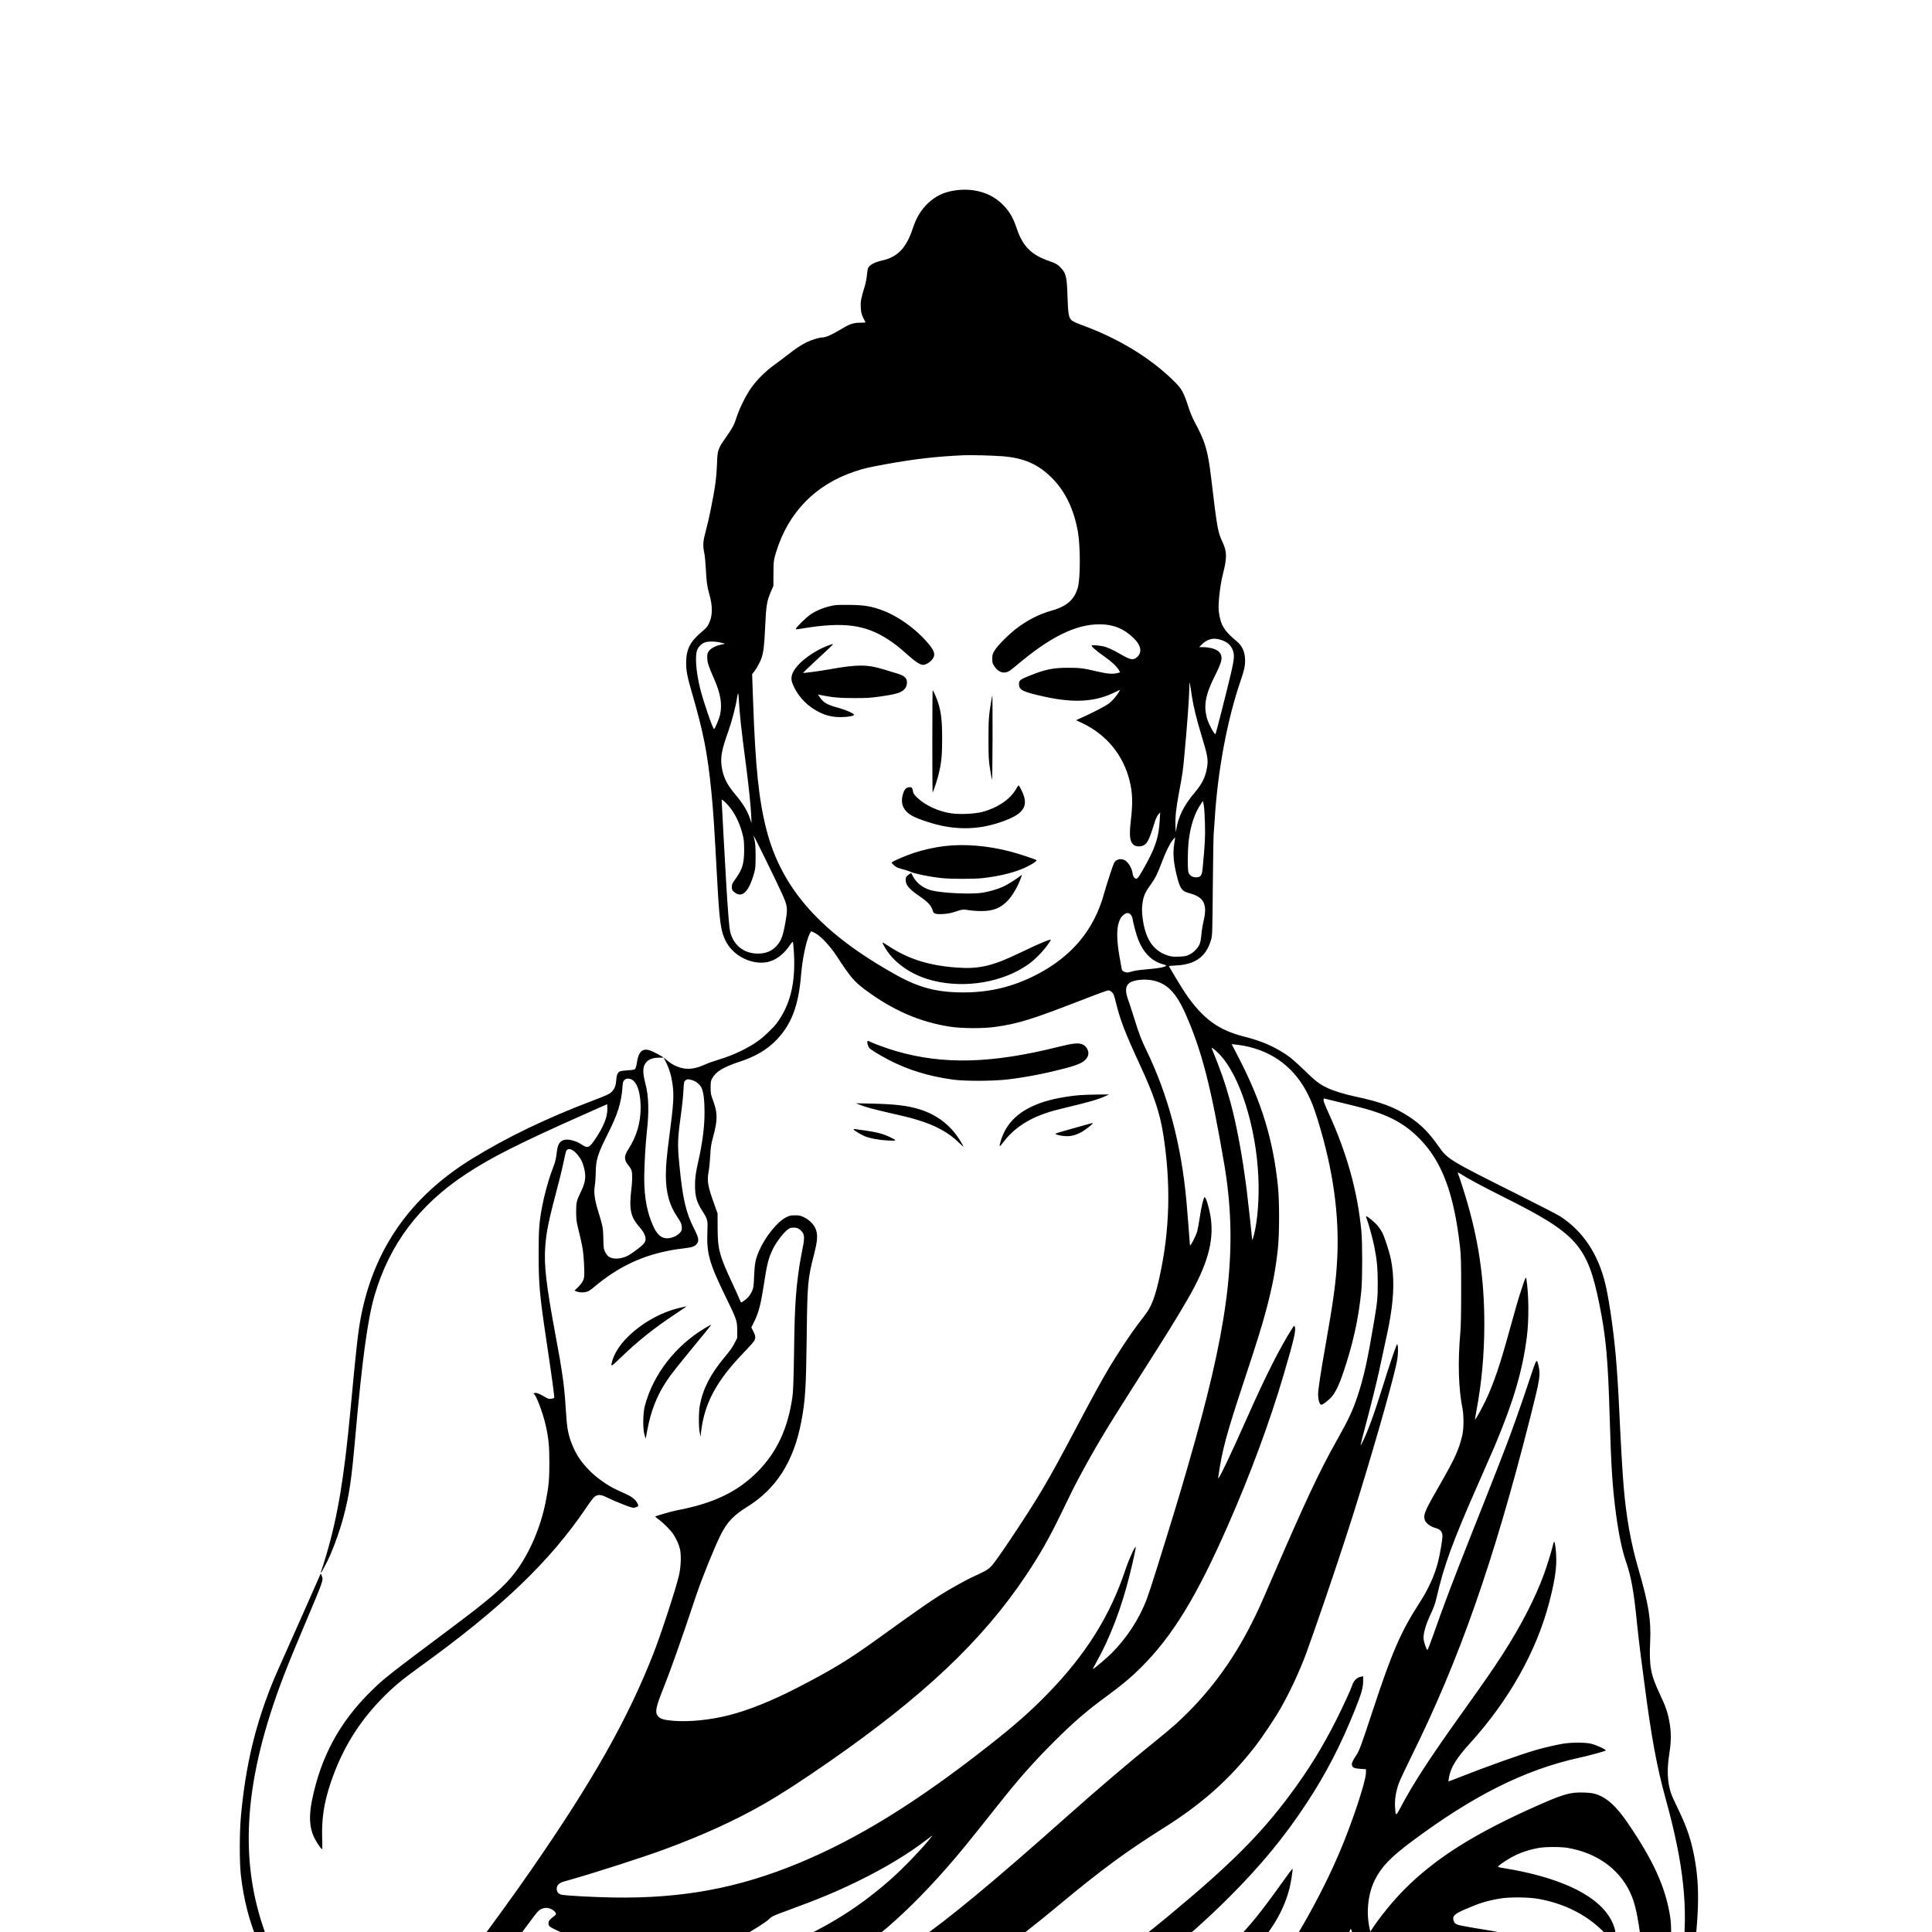 <svg width="3045" height="3045" viewBox="0 0 3045 3045" fill="none" xmlns="http://www.w3.org/2000/svg">
<rect x="0" y="0" width="3045" height="3045" fill="#808080" stroke="none"/>
<g clip-path="url(#clip0_19_11)">
<rect width="3045" height="3045" fill="white"/>
<path fill-rule="evenodd" clip-rule="evenodd" d="M1502.78 300.498C1486.99 303.151 1474.28 309.334 1463.27 319.718C1451.55 330.769 1444.32 342.694 1438.31 360.851C1428.43 390.715 1414.65 405.069 1390.66 410.483C1378.56 413.213 1370.98 417.188 1368.27 422.217C1367.61 423.432 1366.75 428.476 1366.34 433.426C1365.94 438.376 1364.44 446.251 1363 450.926C1357.05 470.338 1356.19 474.833 1356.61 484.338C1356.99 493.031 1358.48 497.707 1364.17 508.013C1364.34 508.337 1360.54 508.616 1355.71 508.634C1344.43 508.677 1339.02 510.614 1322.95 520.355C1310.6 527.844 1300.98 531.926 1295.69 531.926C1291.05 531.926 1278.49 535.817 1270.98 539.578C1262.15 544.005 1253.73 549.628 1240.93 559.633C1235.43 563.934 1225.98 571.042 1219.93 575.429C1206.43 585.222 1193.12 598.459 1184.19 610.977C1176 622.464 1165.74 642.897 1161.37 656.426C1157.05 669.794 1154.79 674.086 1143.85 689.708C1131.58 707.237 1130.85 709.348 1130.1 729.926C1129.24 753.2 1127.29 767.646 1120.31 802.426C1117.56 816.141 1115.91 823.216 1110.37 844.926C1108.05 854.046 1107.92 862.603 1109.98 871.466C1110.83 875.131 1111.93 886.368 1112.43 896.439C1113.43 916.561 1114.51 924.397 1117.93 936.426C1123.41 955.675 1123.22 970.582 1117.34 982.68C1114.89 987.731 1112.67 990.298 1105.82 996.02C1087.67 1011.18 1081.43 1023.59 1081.43 1044.53C1081.43 1057.33 1083.13 1066.27 1090.12 1090.3C1108.86 1154.71 1115.22 1187.2 1121.37 1249.93C1124.19 1278.7 1125.63 1300.58 1129.98 1380.43C1133.96 1453.73 1135.7 1466.76 1143.69 1482.92C1153.64 1503.07 1176.75 1517.18 1199.93 1517.26C1217.28 1517.32 1233.02 1507.55 1245.25 1489.14C1247.18 1486.23 1249.13 1484.22 1249.57 1484.67C1250.02 1485.11 1250.81 1492.93 1251.32 1502.04C1254.01 1549.46 1245.46 1584.14 1224 1612.93C1219.53 1618.92 1205.26 1632.85 1197.93 1638.36C1180.97 1651.13 1157.26 1662.68 1133.12 1669.94C1125.52 1672.23 1116.07 1675.57 1112.12 1677.37C1097.45 1684.05 1086.72 1685.87 1075.67 1683.55C1066.95 1681.72 1058 1677.14 1051.21 1671.03C1046.12 1666.46 1040.97 1663.3 1029.5 1657.7C1013.84 1650.07 1006.43 1655.38 1003.5 1676.34C1002.97 1680.14 1001.83 1683.96 1000.96 1684.82C999.82 1685.97 996.588 1686.54 989.161 1686.92C983.535 1687.21 977.924 1688.02 976.692 1688.72C973.307 1690.63 971.763 1694.63 971.155 1703.06C970.57 1711.16 968.851 1715.65 964.568 1720.27C960.934 1724.18 957.233 1725.93 933.556 1734.93C860.481 1762.7 797.693 1793 742.911 1826.95C646.296 1886.82 589.054 1968.89 568.557 2076.93C564.365 2099.02 561.151 2127.84 552.44 2221.43C542.456 2328.7 532.269 2389.88 514.246 2450.81C510.929 2462.03 507.561 2472.76 506.764 2474.67C504.482 2480.14 506.021 2479.67 508.878 2474.03C510.298 2471.23 512.319 2467.41 513.367 2465.54C521.773 2450.57 534.849 2415.63 541.421 2390.56C550.682 2355.23 553.807 2334.02 559.937 2264.93C570.669 2143.93 579.457 2079.14 590.119 2042.43C613.669 1961.33 660.421 1899.11 734.432 1850.37C774.491 1823.99 819.049 1801.54 922.432 1755.62L956.932 1740.3L957.229 1746.66C957.819 1759.31 951.896 1774.59 938.749 1794.35C928.413 1809.88 926.43 1810.57 914.776 1802.68C908.676 1798.55 897.242 1795.42 891.205 1796.23C882.41 1797.41 878.81 1802.95 877.315 1817.63C876.766 1823.02 875.266 1830.35 873.982 1833.93C872.697 1837.5 870.012 1844.93 868.015 1850.43C863.702 1862.3 857.313 1886.27 854.555 1900.93C849.732 1926.55 848.931 1937.48 848.95 1977.43C848.971 2023.64 850.555 2041.54 860.541 2108.43C870.218 2173.25 874.203 2202.48 873.465 2203.25C873.03 2203.71 870.83 2204.33 868.576 2204.63C865.023 2205.11 863.557 2204.63 857.559 2201C849.382 2196.06 844.199 2194.38 841.679 2195.85C840.589 2196.48 840.426 2196.88 841.247 2196.9C844.339 2196.97 855.553 2226.35 859.957 2245.93C864.686 2266.94 865.858 2278.77 865.854 2305.43C865.849 2331.99 864.737 2343.66 859.94 2367.44C851.733 2408.12 834.711 2447.6 812.52 2477.42C795.511 2500.27 774.361 2518.58 705.432 2570.15C610.296 2641.31 604.109 2646.22 582.833 2667.4C534.739 2715.27 505.762 2769.15 491.93 2836.43C486.738 2861.68 487.603 2879.77 494.738 2895.21C497.953 2902.17 505.08 2912.97 507.405 2914.41C508.089 2914.83 508.219 2909.7 507.8 2898.73C506.607 2867.53 510.557 2841.22 521.133 2809.93C538.794 2757.66 564.445 2715.46 601.911 2677.05C619.325 2659.2 633.288 2647.49 660.613 2627.81C789.019 2535.36 866.395 2461.47 923.857 2376.43C934.219 2361.09 936.643 2358.34 941.1 2356.87C945.524 2355.41 949.239 2356.33 959.432 2361.42C964.107 2363.75 974.598 2368.22 982.745 2371.35C996.58 2376.66 997.801 2376.96 1001.24 2375.86C1006.54 2374.17 1006.82 2373.61 1004.57 2369.2C1001.76 2363.69 996.338 2359.24 987.484 2355.17C983.33 2353.26 976.107 2349.92 971.432 2347.75C957.88 2341.45 941.122 2329.71 930.338 2318.98C916.009 2304.71 907.854 2292.53 901.182 2275.43C895.388 2260.57 893.599 2250.68 891.938 2224.33C890.149 2195.97 889.154 2186.07 885.812 2163.43C883.46 2147.49 882.12 2139.77 875.831 2105.93C860.763 2024.84 857.19 1994.1 859.378 1964.43C861.159 1940.27 864.636 1923.79 880.911 1862.43C883.391 1853.08 886.773 1838.76 888.429 1830.6C890.084 1822.45 891.899 1814.92 892.464 1813.87C895.343 1808.49 902.995 1811.07 910.133 1819.83C915.888 1826.9 918.119 1831.38 920.494 1840.67C924.012 1854.42 922.801 1863.58 915.499 1878.43C908.702 1892.25 907.991 1895.31 908.069 1910.43C908.124 1920.97 908.643 1925.5 910.82 1934.43C917.341 1961.17 918.518 1967.17 919.635 1979.43C920.286 1986.58 920.844 1997.38 920.875 2003.43C920.926 2013.19 920.657 2014.96 918.483 2019.22C917.137 2021.85 913.651 2026.27 910.737 2029.02L905.44 2034.03L908.904 2035.48C913.961 2037.59 922.726 2037.33 927.447 2034.92C929.612 2033.81 933.741 2030.82 936.624 2028.26C939.506 2025.7 946.116 2020.45 951.311 2016.59C989.174 1988.51 1028.66 1973.21 1078.07 1967.49C1090.97 1966 1094.99 1964.58 1098.34 1960.31C1102.08 1955.56 1101.2 1950.86 1093.89 1936.38C1080.88 1910.63 1075.96 1889.38 1070.87 1836.93C1067.46 1801.78 1067.66 1796.69 1074.4 1747.43C1075.53 1739.18 1076.79 1726.17 1077.19 1718.53C1077.91 1704.96 1077.99 1704.59 1080.64 1702.61C1083.14 1700.75 1083.8 1700.69 1088.92 1701.83C1095.73 1703.36 1102.1 1708.01 1105.3 1713.79C1108.64 1719.84 1110.42 1733.42 1110.42 1752.93C1110.41 1775.97 1107.25 1800.79 1100.51 1830.66C1096.47 1848.55 1095.43 1856.25 1095.43 1868.23C1095.43 1885.47 1097.92 1894.34 1106.57 1907.97C1115.54 1922.09 1115.68 1922.69 1114.9 1941.75C1113.53 1975.31 1117.93 1991.02 1143.25 2042.93C1161.21 2079.75 1161.83 2081.52 1161.88 2096.5L1161.93 2108.58L1157.7 2117C1154.87 2122.63 1149.98 2129.57 1142.95 2137.93C1120.07 2165.1 1108.05 2188.25 1103.02 2214.79C1101.09 2224.96 1100.97 2248.62 1102.8 2257.93L1104.08 2264.43L1104.88 2257.43C1110.03 2211.93 1129.13 2176.32 1172.33 2131.66C1180.5 2123.21 1187.91 2114.89 1188.81 2113.17C1191.17 2108.6 1190.82 2105.19 1187.29 2098.3L1184.15 2092.18L1189.25 2081.8C1195.79 2068.47 1199.33 2054.69 1203.86 2024.87C1208.9 1991.76 1211.38 1982.1 1218.52 1967.81C1224.54 1955.75 1237.51 1939.56 1243.79 1936.26C1247.49 1934.32 1254.4 1934.34 1258.2 1936.31C1259.85 1937.16 1262.35 1939.23 1263.77 1940.92C1268.55 1946.59 1268.44 1951.42 1262.98 1977.8C1259.72 1993.52 1255.8 2023.2 1254.51 2041.93C1252.67 2068.54 1252.29 2080.08 1251.43 2134.93C1250.8 2174.85 1250.15 2192.5 1249 2200.93C1242.17 2250.82 1224.26 2289.25 1193.51 2320C1161.99 2351.52 1124.23 2369.53 1066.93 2380.38C1058.89 2381.9 1033.98 2389.05 1032.88 2390.14C1032.56 2390.47 1034.43 2392.2 1037.03 2394C1044.3 2399 1056.24 2410.76 1060.68 2417.29C1065.48 2424.36 1069.68 2433.48 1071.55 2440.93C1073.9 2450.28 1073.27 2469.46 1070.16 2482.74C1065.09 2504.42 1042.02 2575.07 1029.93 2605.94C989.423 2709.42 934.281 2806.98 836.791 2947.66C787.198 3019.23 713.892 3117.62 676.031 3163.43C664.156 3177.79 640.216 3201.87 628.432 3211.29C608.729 3227.04 584.052 3241.46 572.667 3243.88C561.086 3246.33 554.943 3243.18 545.911 3230.15C537.963 3218.67 524.408 3201.16 512.07 3186.43C471.631 3138.12 462.232 3126.37 451.305 3110.43C437.364 3090.08 426.62 3069.73 419.098 3049.43C377.036 2935.85 383.759 2814.22 440.711 2658.43C449.025 2635.68 457.956 2613.49 476.934 2568.43C510.965 2487.61 509.702 2491.14 507.186 2483.83C505.707 2479.54 505.645 2479.49 504.658 2481.93C502.967 2486.1 458.385 2586.65 445.909 2614.43C439.487 2628.73 432.67 2644.25 430.762 2648.93C402.34 2718.55 387.087 2782.36 379.731 2862.43C377.301 2888.88 377.306 2935.86 379.741 2956.43C388.782 3032.79 414.421 3092.23 463.714 3151.12C469.884 3158.49 481.512 3172.37 489.553 3181.97C506.194 3201.84 518.735 3218.7 527.609 3233.14C535.956 3246.72 542.047 3253.16 550.229 3257.07C566.938 3265.04 583.172 3260.77 614.432 3240.17C636.559 3225.59 651.054 3213.69 676.199 3189.47C694.443 3171.9 710.401 3159.89 728.734 3149.93L736.536 3145.69L736.005 3153.06C735.713 3157.11 735.211 3166.05 734.891 3172.93C733.713 3198.2 728.536 3227.84 721.883 3247.43C717.676 3259.81 709.277 3276.84 702.317 3287.11C693.767 3299.71 676.727 3316.64 662.932 3326.22C638.081 3343.49 633.865 3346.76 627.055 3354.01C616.826 3364.91 610.432 3379.04 610.432 3390.75C610.432 3393.41 609.576 3396.68 608.279 3398.98C606.234 3402.62 584.33 3423.66 561.335 3444.08C493.881 3503.96 437.648 3539.46 372.431 3563.33C352.345 3570.69 340.947 3576.38 330.38 3584.33C315.059 3595.85 303.512 3609.86 294.429 3627.93C288.277 3640.18 283.234 3647.25 273.512 3657.27C263.513 3667.58 252.421 3676.09 232.932 3688.39C185.311 3718.46 146.452 3748.82 98.198 3793.64C76.814 3813.5 62.792 3828.03 52.083 3841.43C25.137 3875.12 11.473 3907.21 5.029 3951.93C0.38 3984.19 -0.029 3990.53 0.002 4029.93C0.033 4070.71 0.99 4083.01 6.529 4113.93C15.791 4165.62 35.611 4219.78 61.995 4265.5C107.299 4343.99 171.875 4386.74 255.932 4393.89C279.121 4395.86 309.694 4394.3 344.199 4389.39C402.988 4381.02 447.736 4367.25 499.397 4341.61C514.67 4334.03 516.385 4333.42 523.075 4333.08C529.555 4332.75 531.891 4333.23 546.109 4337.82C595.913 4353.9 647.753 4355.36 703.932 4342.27C720.232 4338.47 729.437 4335.73 755.432 4326.97C782.736 4317.77 790.173 4316.4 808.335 4317.22C824.054 4317.92 832.081 4320.19 855.654 4330.56C928.951 4362.83 997.259 4379.42 1087.93 4386.97C1135.74 4390.95 1228.22 4390.65 1257.3 4386.41C1323.57 4376.76 1370.28 4346.16 1401.24 4292.12C1407.81 4280.65 1410.02 4275.7 1423.99 4241.06C1430.96 4223.78 1433.96 4219.93 1440.43 4219.93C1445.71 4219.93 1448.89 4221.81 1462.23 4232.84C1518.28 4279.18 1586.84 4317.89 1652.43 4340.21C1725.55 4365.1 1793.35 4375.87 1877.15 4375.91C1913.03 4375.93 1935.92 4374.85 1963.43 4371.86C2015.31 4366.22 2039.8 4356.31 2071.56 4328.11C2091.92 4310.04 2114.37 4299.48 2144.43 4293.85C2153.85 4292.08 2161.01 4291.6 2184.02 4291.19C2243.3 4290.13 2282.72 4296.21 2338.18 4314.93C2405.8 4337.77 2461.37 4348.15 2538.93 4352.43C2591.55 4355.33 2683.27 4353.24 2739.43 4347.86C2779.71 4344 2822.22 4329.45 2860.36 4306.47C2940.77 4258.02 3002.18 4171.39 3019.89 4081.43C3024.3 4058.98 3024.93 4051.62 3024.89 4022.93C3024.86 3999.8 3024.5 3993.12 3022.65 3980.93C3021.44 3972.95 3020.19 3964.5 3019.88 3962.15C3019 3955.64 3021.24 3943.43 3025.14 3933.43C3030.87 3918.72 3031.71 3912.95 3031.11 3892.43C3029.41 3834.41 3008.4 3776.1 2973.75 3733.22C2953.26 3707.87 2925.57 3685.07 2894.43 3667.91C2865.19 3651.8 2851.51 3642.1 2835.93 3626.44C2804.32 3594.65 2783.3 3553.24 2772.97 3502.43C2760.46 3440.81 2738.54 3386.1 2704.8 3332.26C2688.18 3305.74 2680.65 3290.05 2673.08 3266.13C2661.44 3229.33 2658.81 3191.25 2663.94 3133.43C2665.3 3118.03 2666.86 3102.05 2667.41 3097.93C2678.79 3011.73 2679.16 2967.56 2668.91 2919.02C2663.9 2895.29 2657.02 2876.09 2644.03 2849.56C2639.41 2840.14 2634.68 2829.49 2633.52 2825.9C2627.81 2808.22 2627.02 2789.32 2630.93 2764.36C2633.97 2744.94 2634.13 2731.22 2631.49 2715.76C2628.77 2699.85 2625.45 2689.96 2616.45 2670.93C2601.48 2639.29 2599.01 2626.11 2600.8 2587.43C2602.39 2552.84 2598.42 2528.34 2582.16 2472.43C2570.27 2431.55 2563.09 2391.29 2558.98 2342.43C2557.03 2319.21 2554.7 2278.8 2551.92 2219.93C2551.11 2202.6 2550.01 2182.58 2549.48 2175.43C2548.96 2168.28 2548.25 2158.38 2547.91 2153.43C2545.06 2111.6 2537.04 2052.7 2530.36 2024.43C2519.07 1976.67 2494.99 1940.44 2459.02 1917.1C2455.21 1914.63 2427.09 1900.1 2396.52 1884.79C2282.79 1827.87 2281.81 1827.28 2267.13 1806.43C2251.9 1784.8 2239.45 1772.28 2221.2 1760.22C2197.65 1744.67 2176.53 1736.81 2134.43 1727.89C2119.99 1724.83 2102.45 1719.46 2093.67 1715.4C2079.79 1708.99 2074.25 1704.81 2055.92 1686.96C2044.76 1676.1 2034.48 1667.1 2028.92 1663.3C2008.74 1649.56 1988.09 1640.56 1961.43 1633.91C1920.24 1623.63 1895.85 1605.71 1868.22 1565.43C1862.94 1557.73 1842.43 1523.76 1842.43 1522.71C1842.43 1522.43 1847.49 1521.95 1853.68 1521.64C1883.88 1520.14 1900.73 1507.94 1908.54 1481.92C1910.76 1474.53 1910.8 1473.34 1911.5 1397.43C1911.89 1355.08 1912.49 1317.95 1912.82 1314.93C1913.15 1311.9 1913.89 1301.55 1914.47 1291.93C1919.04 1215.5 1934.3 1133.78 1955.41 1072.6C1960.81 1056.95 1962.4 1049.86 1962.4 1041.43C1962.41 1028.01 1958.12 1018.06 1949.16 1010.72C1929.04 994.219 1923.36 984.605 1920.88 962.847C1919.67 952.208 1922.87 922.882 1927.04 906.426C1934.17 878.309 1934.08 870.035 1926.47 853.551C1919.25 837.913 1918.34 832.71 1908.84 752.926C1903.7 709.695 1899.5 695.651 1882.21 663.926C1879.66 659.251 1875.46 648.901 1872.88 640.926C1865.55 618.359 1862.66 613.073 1851.47 601.897C1813.93 564.39 1763.09 533.37 1704 511.909C1697.44 509.525 1690.76 506.407 1689.16 504.978C1684.41 500.728 1683.32 494.489 1682.43 466.426C1681.52 437.371 1680.23 431.382 1673.11 423.303C1667.92 417.406 1663.7 414.801 1654.08 411.57C1625.72 402.046 1611.82 388.146 1602.43 359.926C1596.35 341.672 1590.07 331.452 1577.96 320.149C1559.39 302.808 1531.87 295.613 1502.78 300.498ZM1579.43 719.05C1613.56 721.703 1635.89 731.379 1657.55 752.908C1678.81 774.041 1692.67 802.688 1698.9 838.426C1702.82 860.889 1702.85 910.515 1698.96 925.255C1693.81 944.727 1681.66 955.588 1657.43 962.376C1637.91 967.845 1618.85 977.59 1601.42 991.021C1589.1 1000.51 1571.87 1017.96 1567.43 1025.45C1564.32 1030.69 1563.93 1032.13 1563.93 1038.39C1563.93 1044.72 1564.26 1045.9 1567.23 1050.17C1571.78 1056.74 1576.75 1059.93 1582.41 1059.92C1587.92 1059.92 1590.74 1058.28 1602.8 1048.1C1655.49 1003.6 1695.53 983.906 1733.23 983.933C1754.28 983.948 1771.12 990.732 1786.29 1005.31C1798.79 1017.33 1800.67 1028.5 1791.49 1036.22C1786.26 1040.63 1781.25 1039.82 1768.79 1032.59C1757.99 1026.32 1749.46 1022.09 1743.17 1019.89C1736.28 1017.49 1720.43 1015.95 1720.43 1017.69C1720.43 1019.4 1729.43 1026.98 1740.7 1034.77C1751.57 1042.27 1760.94 1051.14 1763.76 1056.59L1765.37 1059.7L1760.96 1060.82C1753.59 1062.67 1745.62 1062.08 1730.43 1058.54C1706.8 1053.04 1702.17 1052.44 1683.43 1052.47C1659.5 1052.51 1647.7 1054.92 1622.93 1064.86C1607.45 1071.07 1605.9 1072.32 1606.03 1078.49C1606.22 1087.64 1612.08 1090.5 1645.93 1097.96C1693.61 1108.47 1726.99 1106.26 1758.24 1090.52C1765.02 1087.11 1765.46 1087.01 1764.35 1089.14C1761.15 1095.26 1753.33 1104.57 1748.03 1108.56C1742.34 1112.85 1722.08 1123.4 1704.43 1131.28L1695.93 1135.07L1705.39 1139.53C1743.68 1157.57 1770.25 1189.81 1780.32 1230.43C1785.02 1249.39 1785.54 1265.38 1782.35 1292.64C1779.47 1317.22 1780.59 1326.76 1786.95 1331.76C1790.59 1334.62 1798.61 1334.73 1803.14 1331.96C1808.83 1328.49 1811.78 1322.07 1820.43 1294.25C1821.7 1290.18 1823.93 1285.64 1825.6 1283.75L1828.53 1280.43L1827.89 1291.93C1826.27 1321.16 1820.87 1336.91 1800.02 1373.18C1792.87 1385.62 1791.33 1386.82 1787.51 1383.01C1786.33 1381.83 1785.33 1378.93 1784.89 1375.48C1784.09 1369.05 1778.61 1359.58 1773.91 1356.51C1769.31 1353.49 1763.55 1353.33 1759.43 1356.11C1756.17 1358.31 1755.5 1359.77 1749.66 1377.45C1746.21 1387.89 1741.83 1402.05 1739.93 1408.93C1724.33 1465.37 1689.39 1507.33 1634.16 1535.93C1597.1 1555.13 1560.48 1564.09 1518.93 1564.15C1477.54 1564.21 1449.15 1556.96 1413.56 1537.24C1294.73 1471.39 1232.14 1401.52 1208.02 1307.78C1195.95 1260.84 1190.64 1209.8 1186.93 1104.97L1185.42 1062.52L1188.39 1058.83C1192.09 1054.23 1197.84 1043.84 1199.96 1037.92C1203.29 1028.63 1204.61 1017.75 1205.93 988.426C1207.46 954.405 1208.57 947.454 1214.78 933.058L1218.93 923.426L1219.03 904.887C1219.14 884.297 1219.34 882.712 1223.39 869.614C1242.64 807.346 1285.22 763.81 1347.15 743.071C1360.6 738.567 1369.34 736.5 1393.93 732.007C1440.53 723.493 1475.42 719.432 1518.43 717.521C1529.89 717.012 1564.31 717.875 1579.43 719.05ZM1315.93 953.855C1301.68 956.14 1288.29 961.206 1277.43 968.426C1271.02 972.688 1254.43 988.964 1254.43 990.992C1254.43 992.185 1254.22 992.197 1265.43 990.371C1329.49 979.941 1363.45 984.329 1399.43 1007.68C1411.07 1015.24 1417.31 1020.15 1431.07 1032.57C1442.08 1042.52 1450.37 1047.89 1454.71 1047.92C1459.82 1047.94 1468.14 1042.24 1471.02 1036.73C1474.3 1030.45 1472.04 1024.6 1461.69 1012.62C1442.23 990.071 1414.79 970.644 1389.43 961.463C1372.94 955.49 1362.58 953.768 1340.93 953.397C1329.93 953.208 1318.68 953.415 1315.93 953.855ZM1926.08 1009.1C1934.08 1012.04 1938.86 1016.05 1941.98 1022.45C1946.13 1030.92 1945.72 1037.66 1939.47 1063.93C1932.85 1091.78 1916.42 1156.27 1915.78 1156.91C1914.25 1158.44 1905.03 1141.49 1902.4 1132.3C1896.64 1112.19 1899.86 1094.81 1914.85 1065.03C1925.68 1043.49 1927.26 1036.95 1923.31 1029.93C1919.91 1023.87 1908.81 1019.95 1894.99 1019.93L1890.06 1019.93L1892.91 1016.95C1902.77 1006.65 1912.91 1004.25 1926.08 1009.1ZM1135.93 1012.81L1142.93 1014.53L1135.2 1016.29C1126.09 1018.37 1118.76 1022.84 1116.11 1027.93C1114.69 1030.67 1114.4 1032.93 1114.77 1038.43C1115.26 1045.6 1116.84 1050.22 1125.7 1070.43C1135.61 1092.99 1138.43 1109.85 1135 1126.04C1133.6 1132.62 1126.8 1148.93 1125.44 1148.93C1123.46 1148.93 1108.66 1105.99 1103.55 1085.43C1097.14 1059.6 1095.1 1034.18 1098.69 1024.86C1100.84 1019.29 1105.63 1014.47 1110.95 1012.52C1116.28 1010.57 1127.35 1010.7 1135.93 1012.81ZM1306.43 1017.02C1282.57 1025.48 1257.78 1044.01 1250.16 1059.07C1246.25 1066.79 1246.46 1072.45 1250.99 1081.91C1257.98 1096.49 1268.59 1108.57 1282.02 1117.2C1296.6 1126.59 1309.02 1130.32 1325.43 1130.24C1336.51 1130.19 1345.93 1128.46 1345.93 1126.47C1345.93 1124.55 1333.25 1118.85 1322.43 1115.92C1303.95 1110.91 1298.1 1107.67 1292.3 1099.24L1289.12 1094.61L1292.53 1095.31C1311.35 1099.18 1322.76 1100.23 1345.93 1100.25C1366.85 1100.27 1372.35 1099.92 1388.77 1097.54C1409.83 1094.49 1417.86 1092.36 1422.96 1088.47C1427.51 1085 1429.43 1081.1 1429.43 1075.34C1429.43 1068.56 1425.19 1064.81 1413.63 1061.38C1408.84 1059.96 1399.77 1057.2 1393.46 1055.25C1366.89 1047.03 1351.64 1046.97 1307.56 1054.87C1291.2 1057.81 1266.32 1061.14 1265.66 1060.49C1265.49 1060.32 1274.71 1051.5 1286.14 1040.89C1318.09 1011.24 1316.09 1013.6 1306.43 1017.02ZM1878.52 1097.43C1881.06 1114.03 1885.99 1134.06 1893.9 1159.93C1903.26 1190.54 1904.42 1197.24 1902.46 1209.34C1899.99 1224.61 1894.66 1235.37 1882.36 1249.93C1865.55 1269.83 1856.96 1287.37 1853.7 1308.43C1853.06 1312.61 1852.88 1311.48 1852.61 1301.43C1852.2 1286.52 1853.55 1274.16 1858.43 1247.93C1863.96 1218.23 1864.24 1216.34 1866.45 1192.82C1871.13 1143.06 1874.29 1100.04 1874.56 1082.43C1874.71 1072.12 1874.56 1071.54 1878.52 1097.43ZM1469.43 1168.43C1469.43 1212.7 1469.61 1248.93 1469.84 1248.93C1470.64 1248.93 1476.46 1231.67 1478.86 1222.16C1483.78 1202.65 1484.93 1191.44 1484.91 1163.43C1484.88 1135.92 1483.38 1122.74 1478.5 1107.3C1476.31 1100.37 1470.85 1087.93 1469.99 1087.93C1469.68 1087.93 1469.43 1124.15 1469.43 1168.43ZM1164.77 1106.93C1165.11 1113.8 1166.3 1127.98 1167.42 1138.43C1169.28 1155.81 1170.86 1168.6 1176.45 1211.43C1179.94 1238.22 1183.3 1271.13 1183.91 1284.43L1184.51 1297.43L1182.14 1290.43C1177.79 1277.58 1171.33 1266.96 1158.73 1251.93C1145.29 1235.89 1139.67 1224.25 1137.35 1207.64C1135.32 1193.11 1137.59 1181.22 1147.92 1152.43C1153.36 1137.24 1159.88 1112.33 1161.57 1100.23C1162.22 1095.57 1163.07 1092.36 1163.46 1093.09C1163.85 1093.83 1164.44 1100.05 1164.77 1106.93ZM1562.11 1105.68C1558.4 1127.98 1557.93 1134.7 1557.95 1165.43C1557.96 1192.64 1558.24 1198.2 1560.23 1210.93C1561.48 1218.9 1562.88 1227 1563.36 1228.93C1563.88 1231.02 1564.27 1204.91 1564.33 1164.18C1564.39 1126.64 1564.28 1095.93 1564.08 1095.93C1563.89 1095.93 1563.01 1100.31 1562.11 1105.68ZM1601.59 1243.3C1592.41 1259.56 1572.5 1273.17 1548.54 1279.57C1536.74 1282.72 1514.02 1283.85 1499.93 1281.99C1480.15 1279.38 1458.66 1269.61 1445.9 1257.43C1440.83 1252.59 1439.49 1250.65 1438.97 1247.41C1438.11 1241.98 1437.14 1240.68 1433.96 1240.68C1428.01 1240.68 1424.68 1244.53 1422.51 1253.97C1419.08 1268.84 1425.07 1279.83 1440.68 1287.34C1450.91 1292.26 1470.56 1298.61 1484.43 1301.48C1517.35 1308.29 1548.02 1306.17 1579.58 1294.92C1610.31 1283.95 1619.29 1273.45 1613.84 1254.86C1612.19 1249.24 1606.48 1237.93 1605.3 1237.93C1604.93 1237.93 1603.26 1240.35 1601.59 1243.3ZM1148.04 1269.7C1158.14 1281.41 1165.81 1297 1170.52 1315.43C1172.41 1322.82 1172.82 1327.1 1172.84 1339.43C1172.87 1360.78 1170.09 1370.17 1159.29 1385.12C1154.14 1392.25 1153.43 1393.8 1153.43 1397.89C1153.43 1401.69 1153.94 1403.03 1156.18 1405.12C1168.84 1416.92 1180.21 1406.55 1188.74 1375.44C1190.64 1368.49 1190.92 1364.98 1190.88 1348.93C1190.84 1335.1 1190.41 1328.79 1189.17 1323.97C1188.26 1320.42 1187.64 1317.39 1187.79 1317.23C1188.29 1316.73 1226.19 1394.09 1232.96 1409.43C1241.33 1428.4 1241.69 1431.43 1237.99 1452.86C1234.12 1475.31 1231.21 1483.04 1223.53 1491.28C1216.13 1499.21 1206.85 1502.93 1194.43 1502.93C1172.13 1502.93 1155.47 1489.43 1150.59 1467.43C1149.36 1461.89 1147.29 1436.57 1144.94 1398.43C1143.39 1373.32 1137.45 1264.98 1137.44 1261.65C1137.43 1260.03 1137.7 1260.06 1140.35 1262.03C1141.96 1263.21 1145.42 1266.67 1148.04 1269.7ZM1899.12 1298.25C1899.65 1320.39 1899.28 1327.51 1895.49 1368.28C1894.43 1379.65 1892.7 1382.3 1886.04 1382.73C1880.25 1383.11 1875.28 1380.35 1873.3 1375.67C1871.6 1371.64 1871.65 1342.53 1873.39 1326.32C1875.96 1302.3 1882.75 1281.5 1892.8 1266.93L1895.9 1262.43L1897.23 1268.93C1897.98 1272.56 1898.81 1285.48 1899.12 1298.25ZM1850.92 1328.46C1848.27 1343.32 1849.35 1358.67 1854.48 1379.23C1859.92 1401.05 1862.38 1404.49 1874.93 1407.88C1897.73 1414.04 1903.27 1425.16 1896.89 1451.93C1895.52 1457.7 1893.98 1467.26 1893.47 1473.16C1892.89 1479.85 1891.8 1485.56 1890.57 1488.33C1887.76 1494.69 1881.27 1501.28 1874.65 1504.51C1869.75 1506.89 1867.38 1507.35 1858.14 1507.72C1848.9 1508.09 1846.33 1507.82 1840.31 1505.89C1816.9 1498.36 1804.22 1478.61 1800.53 1443.93C1799.74 1436.56 1799.71 1431.04 1800.43 1425.43C1802.08 1412.41 1804.28 1407.19 1813.46 1394.43C1820.74 1384.31 1824.35 1377.06 1831.16 1358.93C1837.27 1342.65 1843.84 1329.3 1848.52 1323.62C1850.25 1321.53 1851.81 1319.97 1852 1320.16C1852.19 1320.35 1851.7 1324.08 1850.92 1328.46ZM1488.43 1333.53C1473.18 1335.37 1455.61 1339.26 1441.11 1344.01C1426.84 1348.67 1405.43 1357.95 1405.43 1359.46C1405.43 1360.97 1410.31 1365.4 1413.93 1367.16C1415.58 1367.97 1420.03 1369.39 1423.82 1370.32C1427.61 1371.26 1431.88 1372.62 1433.32 1373.35C1440.01 1376.78 1464.96 1381.93 1484.93 1384.01C1499.21 1385.5 1535.02 1385.5 1548.43 1384.01C1571.36 1381.47 1591.58 1376.94 1607.93 1370.7C1620.2 1366.02 1635.18 1357.28 1633.62 1355.72C1632.25 1354.34 1605.18 1345.41 1592.09 1342.01C1556.46 1332.76 1519.72 1329.75 1488.43 1333.53ZM1432.29 1378.38C1428.33 1381.07 1427.43 1382.65 1427.43 1386.94C1427.43 1394.77 1432.89 1401.27 1448.36 1411.88C1463.44 1422.22 1467.72 1427.03 1470.84 1437.19C1471.76 1440.2 1476.26 1441.17 1486.47 1440.59C1492.82 1440.22 1498.67 1439.16 1503.97 1437.41C1517.11 1433.08 1518.08 1432.96 1526.83 1434.5C1531.28 1435.28 1540.2 1435.92 1546.64 1435.92C1565.65 1435.93 1577.48 1431.13 1588.93 1418.76C1596.88 1410.17 1606.15 1393.51 1609.94 1381L1610.68 1378.58L1607.8 1380.81C1600.8 1386.25 1587.81 1394.34 1581.17 1397.41C1572.56 1401.38 1559 1405.33 1547.93 1407.08C1530.8 1409.79 1484.74 1407.64 1468.09 1403.35C1455.13 1400 1444.44 1391.88 1438.93 1381.18C1437.44 1378.29 1436.15 1375.93 1436.06 1375.93C1435.97 1375.93 1434.27 1377.03 1432.29 1378.38ZM1781.91 1441.31C1783.22 1442.63 1784.57 1445.44 1784.9 1447.56C1786.08 1455.08 1790.74 1472.52 1793.47 1479.67C1801.98 1501.86 1815.51 1515.39 1833.81 1520C1836.34 1520.64 1838.19 1521.51 1837.92 1521.95C1836.55 1524.17 1826.4 1526.17 1809.93 1527.47C1800.03 1528.25 1789.46 1529.62 1786.43 1530.52C1783.41 1531.41 1779.53 1532.36 1777.81 1532.63C1773.85 1533.25 1768.62 1530.6 1767.98 1527.66C1767.71 1526.43 1766.05 1517.1 1764.29 1506.93C1760.11 1482.8 1759.74 1465.13 1763.19 1454.43C1765.54 1447.14 1766.98 1444.93 1771.82 1441.17C1775.54 1438.27 1778.92 1438.32 1781.91 1441.31ZM1285.43 1471.06C1294.55 1476.23 1308.73 1491.53 1318.94 1507.23C1340.02 1539.59 1346.09 1546.81 1362.86 1559.38C1406.2 1591.86 1449.37 1610.77 1496.93 1618.09C1515.82 1621 1548.96 1621.22 1567.93 1618.57C1604.71 1613.44 1625.23 1607.1 1704.43 1576.41C1736.05 1564.16 1745.05 1560.93 1747.59 1560.93C1748.59 1560.93 1750.76 1562.16 1752.43 1563.68C1755.04 1566.05 1755.92 1568.32 1758.87 1580.43C1765.58 1607.89 1773.57 1628.57 1796.91 1678.93C1818.55 1725.6 1828.02 1753.82 1833.32 1787.43C1845.62 1865.28 1843.83 1937.95 1827.79 2011.43C1820.85 2043.27 1814.97 2058.93 1805.1 2071.9C1802.81 2074.9 1797.16 2082.33 1792.55 2088.4C1781.81 2102.53 1760.41 2134.9 1748.23 2155.43C1736.37 2175.41 1721.24 2203 1696.43 2249.93C1650.48 2336.84 1637.97 2358.03 1591.14 2428.23C1579.07 2446.33 1566.52 2463.96 1563.16 2467.56C1556.99 2474.16 1555.38 2475.1 1531.43 2486.17C1524.43 2489.41 1503.98 2500.59 1492.93 2507.22C1469.36 2521.36 1450.96 2534.06 1383.93 2582.44C1337.3 2616.09 1311.54 2631.77 1255.43 2660.64C1215.79 2681.03 1179.36 2695.61 1148.43 2703.44C1119.41 2710.8 1086.1 2714.14 1061.67 2712.15C1046.21 2710.9 1040.73 2709.25 1036.93 2704.74C1032.04 2698.93 1033.64 2690.48 1045.03 2662.17C1056.67 2633.21 1073.86 2584.61 1097.61 2513.43C1106.07 2488.09 1126.3 2438.12 1135.67 2419.43C1145.79 2399.24 1156.16 2388.17 1176.93 2375.36C1223.49 2346.65 1250.99 2303.52 1262.92 2240.46C1269.22 2207.2 1270.45 2187.87 1271.44 2106.43C1272.47 2021.66 1272.93 2016.52 1283.14 1976.43C1288.36 1955.92 1289.04 1946.98 1286.05 1938.16C1283.54 1930.77 1276.02 1922.83 1267.62 1918.7C1261.75 1915.81 1260.01 1915.43 1252.95 1915.46C1245.85 1915.48 1244.19 1915.87 1238.47 1918.83C1224.78 1925.91 1205.49 1950.12 1196.16 1971.93C1190.65 1984.81 1189.38 1991.42 1188.55 2011.43C1187.88 2027.67 1187.56 2029.96 1185.28 2034.93C1182.19 2041.65 1178.56 2046.05 1172.89 2049.96C1170.51 2051.59 1168.36 2052.93 1168.11 2052.93C1167.85 2052.93 1166.51 2050.11 1165.12 2046.68C1163.73 2043.24 1158.91 2032.55 1154.42 2022.93C1133.67 1978.54 1131.17 1969.22 1131.03 1935.43L1130.93 1912.43L1126.08 1898.93C1115.45 1869.32 1114.06 1861.45 1116.86 1846.61C1117.77 1841.76 1118.91 1830.51 1119.38 1821.61C1120.1 1807.88 1120.77 1803.46 1123.77 1792.43C1131.09 1765.55 1131.2 1754.46 1124.33 1735.93C1120.4 1725.33 1120.06 1723.64 1120 1714.43C1119.94 1705.77 1120.25 1703.82 1122.29 1699.93C1127.95 1689.16 1140.04 1681.74 1165.43 1673.44C1191.1 1665.05 1209.41 1654.16 1224.45 1638.34C1247.42 1614.17 1258.5 1584.88 1262.42 1537.93C1264.56 1512.21 1269.83 1486.16 1275.6 1472.76C1276.74 1470.1 1278.18 1467.93 1278.8 1467.93C1279.42 1467.94 1282.41 1469.35 1285.43 1471.06ZM1646.93 1483.84C1637.18 1487.75 1624.64 1493.44 1605.93 1502.45C1564.09 1522.6 1543.02 1527.48 1508.43 1525.01C1464.13 1521.85 1431.56 1511.59 1400.17 1490.91C1395.18 1487.62 1390.95 1485.07 1390.79 1485.24C1390.62 1485.4 1391.66 1487.76 1393.1 1490.48C1406.77 1516.31 1435.59 1536.84 1470.38 1545.53C1521.77 1558.38 1581.69 1547.98 1621.51 1519.31C1633.74 1510.5 1648.7 1494.31 1655.82 1482.18C1656.91 1480.31 1654.76 1480.71 1646.93 1483.84ZM1817.43 1545.34C1839.22 1549.96 1853.54 1564.52 1867.88 1596.64C1893.74 1654.6 1908.43 1711.27 1929.36 1833.93C1950.78 1959.41 1938.82 2074.02 1883.92 2269.43C1867.4 2328.23 1857.61 2361.29 1837.55 2426.04C1812.97 2505.39 1809.16 2516.94 1802.87 2531.31C1789.34 2562.2 1767.83 2591.98 1743.56 2613.41C1731.12 2624.4 1722.43 2631.38 1722.43 2630.4C1722.43 2630.01 1724.62 2625.81 1727.3 2621.06C1749.48 2581.71 1767.66 2534.08 1780.8 2480.9C1786.06 2459.63 1790.56 2438.72 1790 2438.16C1788.72 2436.88 1779.18 2457.71 1774.31 2472.43C1749.69 2546.81 1711.46 2607.8 1649.93 2670.8C1623.69 2697.67 1599.43 2719.02 1558.93 2750.88C1445.35 2840.22 1352.71 2897.54 1259.23 2936.31C1163.64 2975.96 1074.96 2992.41 966.432 2990.62C937.031 2990.14 895.419 2987.93 885.57 2986.34C880.562 2985.53 877.432 2981.9 877.432 2976.9C877.432 2971.49 881.13 2967.71 888.495 2965.56C891.484 2964.69 897.082 2963.09 900.932 2962C937.315 2951.7 1012.88 2927.36 1044.93 2915.61C1105.22 2893.52 1157.3 2869.89 1202.43 2844.16C1230.12 2828.37 1262.42 2807.48 1306.43 2776.92C1455.17 2673.62 1548.02 2585.89 1616.14 2484.27C1638.58 2450.81 1653.25 2425.06 1672.19 2385.93C1690.94 2347.18 1692.45 2344.16 1702.76 2324.93C1724.44 2284.45 1743.07 2253.24 1782.43 2191.43C1841.65 2098.44 1852.51 2080.96 1871.94 2047.44C1902.71 1994.37 1913.38 1957.08 1908.37 1920.25C1906.29 1905.01 1900.04 1884.38 1898.31 1887.06C1896.2 1890.32 1893.32 1902.64 1890.96 1918.54C1889.55 1927.95 1887.69 1938.07 1886.81 1941.04C1884.4 1949.13 1875.59 1965.73 1875.45 1962.43C1875.29 1958.46 1871.11 1906.25 1869.9 1892.94C1861.77 1803.99 1841.22 1726.54 1806.84 1655.29C1798.28 1637.54 1795.78 1631.01 1788 1606.09C1784.34 1594.35 1780.04 1581.17 1778.44 1576.8C1773.04 1561.98 1773.49 1554.27 1780.07 1549.25C1786.56 1544.3 1803.95 1542.48 1817.43 1545.34ZM1367.08 1641.4C1366.42 1643.12 1367.85 1648.39 1369.77 1651.31C1371.48 1653.93 1384.65 1662.06 1400.87 1670.53C1430.97 1686.24 1464.04 1696.4 1501.93 1701.56C1521.47 1704.22 1565.84 1704.02 1589.51 1701.15C1618.75 1697.61 1651.17 1691.2 1682.18 1682.82C1702.32 1677.39 1710.15 1673.14 1714.13 1665.51C1717.48 1659.11 1713.87 1649.82 1706.7 1646.35C1700.19 1643.21 1691.6 1644.04 1666.93 1650.21C1562.97 1676.21 1486.81 1678.19 1412.93 1656.81C1398.89 1652.75 1378.12 1645.28 1371.28 1641.83C1368.23 1640.29 1367.53 1640.22 1367.08 1641.4ZM1962.28 1648.56C2007.35 1657.67 2041.22 1683.85 2061.72 1725.43C2067.85 1737.86 2071.58 1747.68 2077.47 1766.93C2101.1 1844.17 2110.92 1914.22 2107.65 1982.18C2105.87 2019.03 2101.77 2049.39 2088.42 2124.43C2081.89 2161.09 2077.43 2190.52 2077.43 2196.89C2077.43 2206.05 2079.73 2213.93 2082.42 2213.93C2085.33 2213.93 2095.96 2205.46 2100.25 2199.73C2106.03 2192 2110.79 2181.87 2116.49 2165.18C2132.31 2118.84 2141.21 2078.71 2145.61 2033.93C2147.36 2016.06 2147.36 1957.86 2145.61 1939.93C2139.51 1877.39 2123.01 1818.05 2094.07 1754.54C2088.2 1741.67 2085.64 1734.95 2086.02 1733.42L2086.58 1731.19L2099.76 1734.43C2107 1736.22 2121.71 1739.81 2132.43 1742.41C2184.53 1755.04 2210.55 1767.9 2236.5 1793.86C2272.51 1829.87 2291.54 1880.37 2301.13 1965.43C2302.64 1978.83 2302.93 1989.87 2302.93 2033.43C2302.93 2068.47 2302.49 2090.32 2301.6 2100.43C2297.48 2146.82 2298.68 2188.23 2305.06 2220.36C2307.15 2230.89 2307.09 2251.07 2304.92 2260.93C2300.01 2283.32 2293.19 2298.57 2270.23 2338.43C2246.96 2378.83 2243.63 2386.12 2245.01 2393.51C2246.26 2400.16 2253.54 2405.99 2264.13 2408.84C2270.14 2410.46 2273.43 2414.76 2273.43 2420.98C2273.43 2426.76 2269.47 2450.04 2266.51 2461.63C2261.1 2482.79 2251.43 2504.25 2237.75 2525.43C2207.87 2571.65 2194.1 2603.29 2163.91 2694.96C2145.25 2751.62 2142.28 2759.67 2137.31 2766.93C2131.77 2775.04 2130.03 2779.19 2130.83 2782.38C2131.74 2786 2134.88 2787.27 2144.43 2787.88L2152.93 2788.43L2152.87 2793.93C2152.73 2807.58 2131 2873.05 2111.26 2919.32C2082.94 2985.71 2045.38 3052.85 1991.76 3132.93C1958.69 3182.31 1955.1 3187.26 1943.47 3199.32C1925.18 3218.3 1904.91 3233.11 1870.43 3252.68C1860.81 3258.15 1839.43 3270.29 1822.93 3279.67C1806.43 3289.05 1782.81 3302.33 1770.43 3309.18C1710.99 3342.11 1711.67 3341.69 1708.84 3347.13C1706.87 3350.9 1707.06 3352.79 1709.97 3358.62C1712.81 3364.33 1716.17 3366.34 1722.48 3366.09C1728.1 3365.88 1765.34 3352.2 1796.43 3338.94C1811.93 3332.33 1848.62 3313.71 1867.43 3302.91C1903.28 3282.33 1947.42 3251.63 1978.43 3225.71C1992.64 3213.83 2012.7 3195.83 2030.67 3178.83C2039.46 3170.51 2043.85 3167.05 2046.18 3166.6C2049.21 3166.02 2049.43 3166.16 2049.42 3168.7C2049.39 3174.29 2046.24 3184.56 2042.26 3192.02C2040 3196.25 2032.99 3206.14 2026.67 3213.99C2012.25 3231.91 2006.77 3239.58 2000.39 3250.81C1989.67 3269.66 1984.51 3287.1 1983.69 3307.2C1982.89 3326.59 1986.04 3342.04 1994.96 3362.54C2000.26 3374.71 2001.14 3379.33 1999.37 3385.65C1997.19 3393.44 1991.59 3398.04 1974.09 3406.41C1912.25 3435.99 1855.89 3451.27 1794.93 3454.98C1773.61 3456.28 1762.28 3455.9 1718.43 3452.39C1673.3 3448.79 1662.72 3448.02 1643.43 3446.98C1548.42 3441.83 1473.78 3447.58 1403.93 3465.42C1385.24 3470.19 1384.81 3469.88 1398.73 3461.75C1421.54 3448.43 1451.47 3439.08 1486.43 3434.36C1495.56 3433.13 1515.57 3432.63 1583.43 3431.95C1707.99 3430.7 1720.86 3430.15 1748.43 3424.9C1790.15 3416.95 1832.48 3397.16 1867.43 3369.25C1876.48 3362.02 1904.3 3335.3 1907.63 3330.63L1909.63 3327.84L1906.78 3329.15C1905.21 3329.87 1889.31 3337.72 1871.43 3346.59C1828.45 3367.94 1804.28 3377.35 1771.93 3385.34C1740.2 3393.17 1713.86 3396.31 1679.93 3396.3C1656.42 3396.29 1645.78 3395.5 1612.43 3391.3C1591.25 3388.62 1537.88 3388.88 1513.78 3391.77C1439.97 3400.63 1374.88 3422.25 1297.93 3463.46C1266.72 3480.17 1243.74 3494.25 1200.93 3522.89C1165.74 3546.43 1149.91 3556.17 1133.48 3564.4C1121.26 3570.53 1104.68 3577.93 1103.17 3577.93C1101.94 3577.93 1112.31 3558.46 1119.16 3547.93C1136.69 3520.96 1161.73 3496.18 1191.83 3476C1209.08 3464.44 1225.77 3455.11 1258.25 3438.89L1289.56 3423.25L1285.25 3421.63C1273.73 3417.33 1261.21 3416.87 1250.93 3420.37C1235.62 3425.59 1202.75 3443.52 1134.56 3483.84L1129.19 3487.02L1129.86 3484.22C1131.31 3478.16 1137.67 3466.66 1148.55 3450.43C1159.31 3434.39 1167.94 3418.9 1167.24 3416.89C1166.73 3415.41 1150.05 3423.33 1141.17 3429.26C1133.74 3434.23 1120.46 3446.6 1114.17 3454.43C1110.13 3459.44 1102.22 3471.64 1092.84 3487.29C1078.64 3511 1074.09 3514.11 1066 3505.66C1063.75 3503.31 1058.77 3495.8 1054.92 3488.95C1042.48 3466.81 1025.31 3444.7 1006.73 3426.86C981.135 3402.29 957.775 3393.94 914.682 3393.93C896.465 3393.93 896.781 3393.77 900.471 3401C902.659 3405.29 909.46 3410.23 917.432 3413.33C937.551 3421.14 982.589 3454.09 1000.61 3474.19C1028.21 3504.98 1039.38 3529.51 1048.52 3579.43C1051.95 3598.13 1048.86 3607.13 1037.01 3612.96C1031.25 3615.8 1029.76 3616.12 1024.01 3615.75C1018.62 3615.41 1016.87 3614.82 1013.79 3612.33C1008.83 3608.31 1004.38 3600.01 999.393 3585.45C979.896 3528.54 933.77 3480.8 854.471 3435.43C803.516 3406.28 752.711 3390.14 698.432 3385.84C685.002 3384.78 664.827 3385.05 646.858 3386.54C639.844 3387.13 639.76 3387.1 637.108 3383.95C633.779 3380 633.441 3373.06 636.346 3368.3C639.161 3363.68 665.241 3342.29 678.432 3333.78C716.72 3309.07 760.009 3295.87 820.432 3290.47C857.059 3287.2 892.616 3286.43 1006.43 3286.43C1086.59 3286.43 1142.65 3286.97 1201.43 3288.3C1324.32 3291.1 1357.55 3290.02 1415.93 3281.32C1518.53 3266.03 1617.13 3229.1 1713.48 3169.9C1784.02 3126.55 1869.47 3057.94 1936.97 2990.46C1987.46 2939.98 2024.72 2894.74 2059.68 2841.43C2090.22 2794.87 2113.17 2750.48 2135.55 2694.72C2145.72 2669.38 2148.43 2659.9 2148.43 2649.71V2641.98L2145.18 2642.58C2138.39 2643.85 2133.34 2648.92 2130.91 2656.89C2129.3 2662.19 2116.74 2689.48 2106.5 2709.93C2084.8 2753.27 2061.68 2790.62 2031.91 2830.43C1985.06 2893.06 1937.17 2940.61 1839.43 3021.51C1734.94 3108.01 1639.33 3169.86 1549.43 3209.12C1493.4 3233.58 1434.19 3246.9 1362.93 3251.07C1339.42 3252.45 1190.02 3253.08 1180.46 3251.85C1174.06 3251.02 1163.45 3246.52 1162.73 3244.32C1162.31 3243.05 1175.59 3236.37 1185.93 3232.66C1196.29 3228.95 1211.85 3225.37 1230.43 3222.43C1317.92 3208.62 1394 3182.77 1472.56 3140.17C1538.26 3104.55 1590.8 3067.65 1671.42 3000.52C1734.82 2947.71 1776.42 2917.13 1833.43 2881.39C1894.15 2843.33 1937.41 2804.86 1977.89 2752.93C1989.34 2738.24 2009.4 2708.23 2018.66 2691.93C2033.12 2666.48 2048.46 2633.53 2058.45 2606.43C2070.64 2573.4 2101.26 2484 2117.88 2432.93C2131.53 2390.99 2133.16 2385.87 2143.28 2352.93C2172.89 2256.57 2199.85 2160.14 2202.37 2141.6C2203.56 2132.83 2203.73 2123.63 2202.76 2120.02C2202.18 2117.86 2201.92 2118.11 2200.16 2122.52C2196.72 2131.09 2187.59 2158.59 2179.44 2184.93C2165.97 2228.42 2154.03 2260.85 2146.32 2274.89L2144.38 2278.43L2145.01 2274.93C2145.36 2273 2147.87 2263.1 2150.59 2252.93C2159.82 2218.41 2169.29 2180.49 2173.34 2161.93C2187.37 2097.59 2188.8 2090.73 2191.34 2075.43C2197.15 2040.45 2197.47 2011.03 2192.31 1985.43C2189.8 1972.95 2182.29 1949.77 2178.32 1942.21C2176.67 1939.08 2173.22 1934.06 2170.66 1931.06C2166.24 1925.88 2155.24 1916.93 2153.31 1916.93C2152.81 1916.93 2153.03 1918.43 2153.8 1920.27C2156.53 1926.79 2163.37 1951.6 2165.85 1963.93C2170.17 1985.45 2171.43 1998.5 2171.43 2021.75C2171.43 2046.16 2170.99 2050.66 2165.36 2084.34C2155.39 2143.84 2149.52 2170.45 2140.08 2198.93C2131.97 2223.39 2126.04 2236.1 2106.66 2270.63C2078.68 2320.47 2056.84 2367.14 2001.45 2495.43C1984.77 2534.05 1983.95 2535.86 1973.93 2556C1942.24 2619.73 1902.28 2672.91 1852.09 2718.18C1846.14 2723.55 1831.07 2736.13 1818.6 2746.16C1779.52 2777.57 1729.07 2820.57 1679.43 2864.79C1566.67 2965.24 1490.06 3028.65 1444.63 3059.13C1392.37 3094.19 1332.11 3120.26 1269.12 3135.05C1260.64 3137.04 1259.19 3137.15 1258.39 3135.89C1255.97 3132.07 1256.75 3131.41 1274.43 3122.24C1352.22 3081.88 1418.4 3027.68 1491.59 2944.43C1511.93 2921.28 1525.75 2904.36 1572.87 2844.94C1605.88 2803.3 1628 2778.26 1660.38 2745.86C1691.75 2714.48 1712.81 2696.31 1745.43 2672.46C1768.2 2655.81 1783.01 2643.38 1798.47 2627.95C1848.22 2578.28 1885.69 2516.98 1935.42 2403.93C1970.43 2324.33 2001.53 2240.25 2023.07 2166.93C2039.59 2110.69 2042.85 2096.66 2040.7 2091.04C2039.84 2088.79 2039.54 2089.04 2035.43 2095.54C2017.09 2124.58 1994.16 2169.99 1967.58 2229.93C1937.85 2296.96 1918.86 2336.43 1919.95 2328.93C1926.46 2283.99 1932.01 2263.38 1961.91 2172.93C1981.38 2114.05 1988.58 2090.91 1995.4 2065.43C2005.43 2027.87 2010.57 2000.93 2014.09 1967.43C2016.56 1943.93 2016.57 1893.32 2014.12 1869.43C2006.65 1796.91 1988.71 1737.81 1953.27 1669.05L1941.22 1645.67L1948.08 1646.37C1951.85 1646.76 1958.24 1647.74 1962.28 1648.56ZM1921.77 1661.39C1954.07 1694.79 1979.8 1775.96 1983.3 1855.45C1984.77 1888.77 1982.13 1923.59 1976.47 1945.76C1974.59 1953.09 1973.43 1955.72 1973.43 1952.61C1973.43 1950.52 1966.86 1891.32 1964.87 1875.43C1958.23 1822.52 1948.91 1772.22 1939.21 1736.93C1931.17 1707.64 1923.74 1686.3 1909.66 1651.98C1908.68 1649.58 1915.43 1654.83 1921.77 1661.39ZM1049.63 1674.18C1055 1684.94 1058.27 1695.99 1060.06 1709.43C1062.41 1727.09 1061.63 1739.56 1055.01 1789.93C1050.81 1821.92 1049.43 1837.36 1049.44 1852.28C1049.44 1879.44 1054.92 1899.44 1067.42 1917.93C1073.89 1927.49 1074.89 1930.26 1074.54 1937.64C1074.38 1941.02 1069.02 1946.43 1063.47 1948.81C1048.22 1955.37 1038.19 1950.84 1030.16 1933.78C1019.97 1912.09 1015.36 1888.04 1015.35 1856.43C1015.34 1838.57 1017.5 1800.71 1019.5 1783.43C1023.13 1752.18 1022.42 1727.51 1017.34 1708.43C1013.22 1692.9 1012.88 1683.2 1016.28 1677.45C1020.56 1670.21 1027.23 1667.06 1038.47 1666.98L1046.01 1666.93L1049.63 1674.18ZM998.6 1703.56C1005.73 1710.34 1009.64 1725.24 1009.7 1745.93C1009.77 1769.17 1003.23 1791.37 990.588 1810.84C983.141 1822.3 983.19 1827.91 990.82 1837.23C992.854 1839.71 994.948 1843.24 995.475 1845.07C996.86 1849.91 996.616 1863.89 994.944 1875.43C994.147 1880.93 993.481 1889.94 993.464 1895.47C993.411 1912.1 996.883 1921.48 1007.6 1933.61C1017.75 1945.11 1020.06 1953.64 1014.75 1959.96C1010.77 1964.69 995.188 1976.42 988.994 1979.35C978.1 1984.51 966.648 1985.08 959.741 1980.81C957.793 1979.6 955.48 1976.68 953.864 1973.38C951.372 1968.28 951.18 1966.9 950.913 1952.18C950.605 1935.25 950.247 1933.37 942.47 1907.93C937.131 1890.45 935.669 1879.27 937.411 1869.22C938.154 1864.93 938.837 1855.35 938.929 1847.93C939.18 1827.7 942.047 1818.62 958.505 1785.93C973.456 1756.22 979.228 1737.78 981.012 1713.99C981.622 1705.85 982.055 1704.21 984.151 1702.11C987.503 1698.76 994.259 1699.44 998.6 1703.56ZM1701.43 1726.09C1679.53 1727.94 1656.57 1732.47 1640.69 1738.06C1606.68 1750.03 1586.19 1769.25 1577.55 1797.28C1574.12 1808.38 1574.81 1808.93 1581.26 1800.26C1592.38 1785.29 1608.22 1772.34 1626.13 1763.55C1641.31 1756.1 1655.1 1751.54 1680.93 1745.42C1715.95 1737.13 1731.53 1732.58 1742.59 1727.43L1747.93 1724.95L1729.93 1725.07C1720.03 1725.15 1707.21 1725.6 1701.43 1726.09ZM1355.43 1741.37C1364.53 1744.9 1376.03 1748.08 1396.93 1752.86C1428.06 1759.98 1432.62 1761.11 1445.44 1764.93C1474.75 1773.66 1495.77 1785.27 1512.42 1801.91C1515.72 1805.22 1518.43 1807.56 1518.43 1807.11C1518.43 1806.67 1516.56 1803.18 1514.27 1799.36C1499.21 1774.26 1477.87 1757.41 1449.93 1748.58C1430.92 1742.57 1411.01 1740.17 1373.43 1739.37L1348.93 1738.85L1355.43 1741.37ZM1705.93 1774.32C1697.68 1776.67 1684.74 1780.3 1677.18 1782.39C1669.62 1784.49 1663.43 1786.51 1663.43 1786.89C1663.43 1788.19 1670.89 1790.02 1678.56 1790.61C1687.74 1791.31 1696.57 1788.99 1705.98 1783.4C1712.83 1779.32 1724.28 1769.89 1722.26 1769.99C1721.53 1770.03 1714.18 1771.98 1705.93 1774.32ZM1345.43 1779.97C1345.43 1781.3 1356.68 1788.26 1362.87 1790.76C1371.45 1794.23 1384.99 1796.75 1399.28 1797.54C1414.05 1798.36 1414.4 1797.64 1402.04 1791.89C1391.22 1786.86 1381.85 1784.38 1364.43 1781.93C1356.46 1780.81 1348.92 1779.74 1347.68 1779.55C1346.44 1779.36 1345.43 1779.55 1345.43 1779.97ZM2303.76 1851.27C2314.23 1857.97 2339.13 1871.27 2371.67 1887.54C2485.59 1944.52 2502.07 1963.11 2520.83 2055.93C2531.13 2106.91 2534.34 2141.9 2536.93 2231.43C2539.26 2311.86 2541.33 2343.82 2547 2386.37C2551.19 2417.77 2556.55 2443.49 2562.43 2460.43C2570.82 2484.54 2575.06 2508.03 2579.96 2557.43C2581.38 2571.73 2584.09 2595.13 2585.97 2609.43C2587.86 2623.73 2590.33 2642.63 2591.47 2651.43C2602.68 2738.08 2611.19 2784.27 2625.45 2835.93C2653.85 2938.78 2661.25 3009.14 2651.42 3082.93C2646.72 3118.25 2644.43 3153.46 2644.43 3190.51C2644.43 3201 2644.04 3208.93 2643.52 3208.93C2641.82 3208.93 2631.29 3196.49 2627.42 3189.93C2620.11 3177.51 2617.52 3163.23 2619.4 3145.56C2619.97 3140.13 2622.68 3126.41 2625.41 3115.06C2633.09 3083.14 2633.84 3077.63 2633.89 3052.43C2633.92 3035.66 2633.5 3027.81 2632.11 3019.43C2624.46 2973.31 2605.76 2932.23 2565.64 2873.43C2547.51 2846.85 2532.79 2833.45 2515.43 2827.73C2510.56 2826.13 2505.67 2825.49 2495.93 2825.18C2475.05 2824.53 2464.33 2827.54 2423.88 2845.44C2325.11 2889.15 2262.9 2928.25 2213.93 2977.4C2195.43 2995.97 2175.19 3020.79 2161.32 3041.94L2159.7 3044.41L2158.51 3038.92C2152.94 3013.14 2156.16 2984.39 2167.04 2962.66C2177.2 2942.34 2191.59 2927.33 2224.43 2902.77C2321.46 2830.18 2402.91 2789.37 2488.49 2770.46C2506.39 2766.5 2529.42 2760.22 2530.8 2758.91C2532.07 2757.71 2516.06 2750.28 2507.93 2748.3C2498.56 2746.01 2476.42 2746.01 2462.99 2748.3C2451.26 2750.3 2431.73 2754.88 2419.58 2758.49C2393.05 2766.38 2343.04 2784.24 2301.01 2800.84C2291.15 2804.73 2282.97 2807.8 2282.83 2807.66C2282.69 2807.52 2283.21 2804.07 2283.98 2800C2286.82 2785.09 2296 2770.45 2316.91 2747.43C2377.75 2680.44 2421.35 2603.1 2441.43 2526.52C2449.44 2496.01 2452.74 2476.43 2452.85 2458.93C2452.93 2446.87 2450.95 2429.93 2449.47 2429.93C2449.07 2429.93 2448.17 2432.51 2447.47 2435.68C2445.68 2443.74 2438.37 2467.36 2433.62 2480.43C2419.63 2518.94 2397.26 2562.33 2368.05 2607.64C2352.93 2631.09 2341.31 2647.87 2304.5 2699.42C2251.72 2773.33 2227.65 2810.44 2206.37 2850.64C2200 2862.68 2199.44 2862.46 2198.7 2847.56C2198.11 2835.78 2199.95 2824.21 2204.47 2811.15C2206.06 2806.55 2214.99 2787.41 2224.31 2768.61C2300.1 2615.75 2354.13 2461.66 2411.83 2233.85C2427.14 2173.44 2428.18 2166.98 2424.91 2153.1C2421.82 2139.99 2422.39 2139.02 2408.44 2181.02C2397.01 2215.43 2383.26 2254.2 2373 2280.93C2362.42 2308.47 2355.39 2326.48 2342.73 2358.43C2336.41 2374.38 2326.15 2400.25 2319.94 2415.93C2289.71 2492.19 2276.01 2528.33 2258.92 2576.93C2254.37 2589.85 2250.26 2600.42 2249.79 2600.41C2248.3 2600.39 2244.22 2588.71 2243.7 2582.94C2242.97 2574.93 2247.12 2560.5 2254.87 2544.04C2259.58 2534.06 2261.99 2527.35 2263.92 2518.93C2275.69 2467.57 2289.39 2430.03 2329.55 2339.14C2341.12 2312.95 2352.86 2286.11 2355.65 2279.48C2385.72 2207.88 2399.73 2160.24 2406.52 2106.43C2409.85 2080.1 2409.53 2040.49 2405.81 2016.54C2405 2011.27 2404.45 2012.35 2398.01 2031.93C2392.77 2047.84 2388.89 2061.15 2378.92 2097.43C2364.03 2151.57 2354.75 2178.91 2341.94 2206.43C2336.99 2217.05 2325.34 2238.16 2324.75 2237.57C2324.55 2237.38 2325.28 2232.54 2326.37 2226.82C2335.26 2180.01 2339.42 2135.27 2339.42 2086.43C2339.42 2014.89 2330.2 1952.93 2309.38 1884.43C2304.99 1870.01 2299.83 1854.33 2297.93 1849.68C2296.93 1847.22 2297.8 1847.46 2303.76 1851.27ZM1070.93 2061.38C1041.77 2068.14 1010.68 2085.67 988.815 2107.69C976.497 2120.09 968.248 2133.07 964.837 2145.43C962.184 2155.03 962.794 2154.76 978.87 2139.18C1004.72 2114.12 1030.91 2093.21 1063.43 2071.67C1078.61 2061.62 1082.58 2058.81 1081.38 2059C1081.13 2059.03 1076.43 2060.11 1070.93 2061.38ZM1111.62 2092.87C1064.56 2120.87 1029.3 2166.38 1016.3 2215.93C1013.23 2227.62 1012.97 2252.35 1015.82 2261.43L1017.7 2267.43L1020.1 2254.43C1025.64 2224.49 1035.31 2199.63 1050.05 2177.43C1058.22 2165.13 1066.13 2155.17 1111.68 2099.78C1117.05 2093.26 1121.1 2087.93 1120.68 2087.93C1120.27 2087.93 1116.19 2090.15 1111.62 2092.87ZM1468.33 2894.68C1455.46 2911.42 1423.53 2944.72 1403.43 2962.36C1349 3010.12 1299.33 3040.22 1215.93 3075.96C1176.34 3092.93 1137.45 3109.56 1124.43 3115.08C1051.73 3145.94 979.992 3169.34 924.432 3180.34C896.559 3185.85 890.448 3186.36 850.932 3186.39C809.142 3186.43 806.424 3186.06 789.065 3178.04C774.739 3171.43 757.766 3159.1 753.317 3152.08C746.458 3141.27 752.638 3123.99 765.799 3117.19C773.135 3113.4 782.699 3113.52 800.432 3117.63C863.13 3132.17 939.69 3136.15 988.432 3127.4C1024.86 3120.86 1061.69 3108.35 1101.93 3088.85C1137.98 3071.38 1202.27 3034.05 1211.59 3025.19C1217.11 3019.93 1217.88 3019.57 1244.09 3009.99C1289.99 2993.22 1317.15 2981.9 1351.27 2965.34C1393.1 2945.03 1431.85 2921.74 1459.93 2900.01C1469.68 2892.47 1470.36 2892.04 1468.33 2894.68ZM2471.05 2912.46C2519.82 2920.85 2556.59 2949.09 2572.55 2990.4C2578.87 3006.77 2582.99 3029.3 2589.91 3085.43C2592.42 3105.78 2594.75 3123.94 2595.09 3125.78L2595.7 3129.15L2592.81 3127.32C2586.19 3123.15 2577.62 3116.07 2567.59 3106.51C2561.73 3100.92 2554.48 3094.41 2551.48 3092.05C2545.8 3087.57 2534.91 3081.59 2533.39 3082.12C2532.9 3082.29 2539.95 3093.68 2549.04 3107.43C2582.38 3157.84 2600.32 3191.44 2611.75 3224.93C2618.23 3243.87 2631.08 3290.24 2641.28 3331.43C2647.06 3354.76 2658.45 3404.71 2658.41 3406.52C2658.38 3407.59 2657.45 3406.44 2644.49 3389.32C2618.91 3355.53 2594.56 3315.85 2549.93 3235.22C2535.44 3209.04 2529.7 3199.5 2529.08 3200.59C2527.55 3203.31 2527.07 3225.4 2528.37 3233.43C2530.78 3248.41 2535.31 3259.31 2558.07 3304.93C2577.93 3344.74 2604.69 3391.14 2648.6 3461.93C2654.91 3472.1 2666.06 3490.33 2673.37 3502.43C2704.55 3554 2722.99 3577.88 2749.64 3601.19C2762.96 3612.84 2774.09 3619.96 2809.43 3639.44C2838.53 3655.48 2867.34 3672.16 2881.73 3681.3C2947.26 3722.92 2985.44 3771.51 3001.45 3833.65C3004.48 3845.4 3006.17 3858.57 3005.03 3861.53C3004.54 3862.81 3002.2 3859.42 2996.36 3848.99C2978.05 3816.27 2955.04 3785.95 2915.97 3743.07C2876.09 3699.28 2845.27 3677.2 2804.26 3663.02C2774.36 3652.69 2752.05 3643.26 2722.43 3628.43C2667.6 3600.98 2626.71 3574.49 2515.43 3494.33C2489.34 3475.53 2462.23 3456.69 2451.78 3450.09C2439.65 3442.43 2429.36 3436.66 2428.81 3437.22C2428.37 3437.66 2451.6 3459.01 2470.92 3475.93C2545.67 3541.35 2632.21 3603.24 2741.43 3669.39C2754.91 3677.54 2767.28 3685.05 2768.93 3686.06L2771.93 3687.89L2769.29 3687.91C2760.16 3687.97 2703.34 3679.39 2677.08 3673.99C2551.3 3648.12 2459.66 3594.08 2395.2 3507.77C2382.51 3490.77 2373.91 3477.16 2353.96 3442.43C2320.41 3384.06 2305.73 3362.79 2281.93 3338.1C2249.21 3304.15 2213.96 3283.72 2174.36 3275.76C2159.03 3272.67 2127.37 3272.42 2111.93 3275.27C2091.24 3279.08 2071.05 3285.06 2059.93 3290.68C2047.27 3297.07 2034.72 3307.82 2020.18 3324.72C2015.78 3329.83 2011.97 3333.79 2011.7 3333.53C2010.78 3332.61 2008.59 3320.42 2007.9 3312.38C2007.05 3302.49 2008.79 3288.16 2012.04 3278.18C2021.9 3248 2051.06 3219.05 2078.74 3211.98C2100.61 3206.39 2118.16 3209.05 2161.72 3224.55C2185.78 3233.12 2200.23 3237.46 2201.24 3236.45C2202.28 3235.4 2186.83 3220.98 2179.43 3216.09C2163.69 3205.7 2140.09 3196.48 2120.2 3192.95C2107.25 3190.65 2098.47 3190.24 2086.43 3191.36C2078.03 3192.15 2077.9 3192.12 2075.43 3189.46C2073.17 3187.01 2072.94 3185.97 2073.02 3178.59C2073.15 3165.63 2075.89 3158.86 2083.48 3152.76C2088.91 3148.39 2096.11 3147.26 2109.16 3148.74C2135.52 3151.71 2158.65 3158.76 2184.56 3171.74C2205.09 3182.02 2217.93 3189.93 2235.54 3203.1C2276.78 3233.97 2309.07 3270.61 2362.71 3347.43C2383.68 3377.45 2394.5 3389.18 2411.65 3400.5C2419.68 3405.79 2421.29 3406.06 2418.62 3401.68C2417.54 3399.89 2411.9 3389.65 2406.1 3378.93C2400.31 3368.2 2387.25 3344.13 2377.09 3325.43C2366.93 3306.73 2358.78 3291.26 2358.97 3291.07C2359.41 3290.61 2372.2 3301 2383.93 3311.35C2388.88 3315.72 2418.13 3344.32 2448.93 3374.92C2479.73 3405.51 2510.11 3434.96 2516.43 3440.37C2543.98 3463.9 2570.12 3481.72 2596.46 3494.94L2606.54 3500L2605.9 3496.21C2601.68 3470.86 2590.88 3449.46 2569.93 3424.89C2553.68 3405.83 2444.77 3303.26 2381.43 3247.37C2352.94 3222.22 2349.89 3219.68 2336.43 3209.73C2290.6 3175.84 2238.86 3152.03 2169.64 3132.97C2145.36 3126.29 2141.43 3124.15 2141.43 3117.6C2141.43 3108.04 2162.47 3088.85 2183.91 3078.84C2202.41 3070.2 2219.29 3066.56 2240.93 3066.55C2257.41 3066.54 2268.62 3068.17 2281.93 3072.51C2301.28 3078.81 2313.72 3086.46 2329.79 3101.93C2342.86 3114.51 2355.34 3130.85 2368.86 3153.09C2389.04 3186.29 2402.51 3205.68 2417.39 3222.97C2429.11 3236.57 2455.71 3264.99 2456.23 3264.46C2456.5 3264.19 2456.27 3263.4 2455.72 3262.7C2452.25 3258.25 2437.2 3222.61 2421.39 3181.43C2405.92 3141.1 2392.59 3111.67 2381.58 3093.54C2379.3 3089.79 2377.43 3086.58 2377.43 3086.41C2377.43 3084.91 2408.42 3094.09 2423.01 3099.92C2451.79 3111.42 2487.9 3132.78 2514.6 3154.1C2527.33 3164.26 2560.73 3197.55 2569.19 3208.52C2578.24 3220.24 2583.02 3222.18 2589.76 3216.89C2595.26 3212.55 2594.86 3205.11 2588.65 3196.43C2586.68 3193.68 2582.6 3187.83 2579.58 3183.43C2545.66 3133.99 2501.24 3097.39 2444.72 3072.34C2420.77 3061.73 2389.74 3051.41 2364.93 3045.81C2359.98 3044.69 2347.38 3042.45 2336.93 3040.83C2326.48 3039.2 2317.2 3037.65 2316.31 3037.37C2315.41 3037.1 2310.76 3036.24 2305.98 3035.46C2296.45 3033.92 2292.85 3032.15 2291.39 3028.31C2288.38 3020.4 2291.59 3016.88 2308.64 3009.45C2331.3 2999.56 2343.35 2995.82 2363.97 2992.29C2378.87 2989.74 2409.15 2989.98 2424.67 2992.77C2473.26 3001.53 2513.14 3024.58 2540.7 3059.85C2546.82 3067.69 2547.43 3067.54 2547.42 3058.26C2547.38 3003.16 2483.51 2962.54 2367.62 2943.9C2360.59 2942.77 2360.37 2942.65 2361.98 2940.87C2365.11 2937.41 2380.1 2927.96 2389.53 2923.49C2399.74 2918.66 2412.36 2914.75 2424.93 2912.52C2435.89 2910.58 2459.96 2910.55 2471.05 2912.46ZM2020.36 2967.62C1986.54 3014.98 1971 3034.1 1943.43 3062.27C1898.24 3108.46 1849.97 3147.55 1762.72 3208.58C1645.58 3290.53 1521.65 3338.3 1387.27 3353.33C1301.08 3362.96 1220.99 3359.61 1101.43 3341.38C1071.58 3336.82 964.526 3318.95 933.932 3313.41C881.706 3303.95 862.548 3301.68 834.932 3301.69C798.879 3301.7 774.94 3306.37 753.034 3317.69C742.827 3322.96 732.284 3330.99 724.789 3339.21C719.663 3344.83 711.432 3356.4 711.432 3357.99C711.432 3358.45 712.669 3358.41 714.182 3357.9C725.044 3354.28 772.284 3346.55 794.432 3344.77C815.677 3343.07 853.389 3344.27 873.932 3347.3C896.458 3350.63 909.323 3352.68 918.432 3354.38C922.557 3355.15 931.332 3356.74 937.932 3357.92C944.531 3359.09 955.557 3361.12 962.432 3362.43C1005.71 3370.67 1069.63 3380.22 1122.43 3386.34C1180.05 3393.01 1228.02 3395.92 1280.14 3395.93C1374.91 3395.93 1447.36 3385.69 1538.43 3359.42C1623.63 3334.85 1706.86 3297.9 1774.93 3254.43C1850.75 3206.01 1917.9 3145.76 1979.99 3070.42C2009.17 3035.02 2024.32 3007.69 2032.47 2975.79C2034.65 2967.22 2037.88 2946.04 2037.11 2945.27C2036.86 2945.02 2029.32 2955.07 2020.36 2967.62ZM869.525 3009.25C871.949 3010.53 874.607 3012.83 875.432 3014.35C876.887 3017.04 876.828 3017.2 873.504 3019.78C866.193 3025.43 864.432 3027.65 864.432 3031.19C864.432 3035.65 865.837 3036.81 878.463 3042.81C901.166 3053.6 921.454 3057.94 958.447 3059.95C990.964 3061.72 1025.22 3059.39 1085.43 3051.31C1121.23 3046.51 1133.79 3044.95 1134.12 3045.28C1134.69 3045.86 1106.71 3058.86 1093.53 3064.14C1056.63 3078.93 1020.46 3087.99 978.106 3093.07C962.982 3094.89 954.645 3095.25 928.432 3095.24C894.41 3095.23 874.63 3093.66 843.676 3088.5C815.779 3083.85 808.355 3081.33 805.582 3075.55C803.636 3071.49 805.955 3066.14 813.682 3056.83C820.312 3048.85 825.891 3041.55 839.65 3022.85C846.318 3013.78 849.118 3010.79 852.549 3009.1C858.25 3006.27 863.986 3006.33 869.525 3009.25ZM2133.13 3053.43C2135.48 3064.54 2134.56 3075.92 2130.62 3084.33C2126.63 3092.86 2117.82 3101.67 2107.33 3107.63C2095.58 3114.3 2095.82 3114.53 2101.5 3101.78C2104.29 3095.54 2111.58 3079 2117.72 3065.03L2128.87 3039.63L2130.26 3043.03C2131.02 3044.9 2132.31 3049.58 2133.13 3053.43ZM2172.04 3301.77C2193.87 3306.8 2213.03 3315.97 2233.43 3331.17C2244.47 3339.39 2275.03 3369.56 2284.85 3381.93C2307.22 3410.09 2323.05 3441.52 2330.33 3472.23C2343.13 3526.23 2330.91 3582.62 2294.85 3635.93C2290.2 3642.8 2281.97 3654.5 2276.57 3661.93C2271.17 3669.35 2256.92 3689.83 2244.91 3707.43C2214.32 3752.24 2215.08 3751.18 2211.43 3753.68C2207.18 3756.57 2199.28 3756.74 2194.83 3754.03C2190.43 3751.34 2188.02 3746.88 2184.78 3735.43C2182.2 3726.26 2181.96 3724.05 2181.99 3708.93C2182.02 3693.73 2182.23 3691.8 2184.7 3684.43C2191.75 3663.39 2203.44 3650.23 2232.24 3630.93C2238.39 3626.8 2243.43 3623.15 2243.43 3622.82C2243.43 3622.48 2240.87 3620.51 2237.75 3618.43C2210.93 3600.63 2210.23 3583.35 2235.19 3555.18C2239.39 3550.43 2241.15 3547.78 2240.27 3547.49C2239.53 3547.24 2234 3545.42 2227.97 3543.44C2178.98 3527.35 2158.09 3497.24 2162.39 3448.93C2163.83 3432.79 2166.49 3418.35 2173.8 3386.93C2176.8 3374 2179.57 3361.9 2179.96 3360.03L2180.65 3356.64L2174.4 3361.03C2161.64 3369.98 2151.39 3384.41 2146.53 3400.28C2139.74 3422.46 2139.72 3463.07 2146.5 3489.43C2153.02 3514.79 2170.46 3540.8 2191.69 3556.83C2198.03 3561.62 2201.86 3568.14 2202.97 3576.06C2203.69 3581.13 2202.4 3591.04 2199.43 3603.43C2198.37 3607.83 2196.79 3615.7 2195.91 3620.93C2192.79 3639.4 2185.1 3650.05 2169.19 3657.89C2157.78 3663.52 2149.09 3665.19 2131.43 3665.18C2115.8 3665.16 2106.14 3663.77 2077.22 3657.39C2068.58 3655.49 2060.44 3653.93 2059.12 3653.93H2056.72L2056.04 3673.18C2052.36 3776.43 2043.29 3825.32 2017.93 3878.65L2012.33 3890.43L2010.39 3887.93C2006.71 3883.19 1999.5 3867.41 1996.97 3858.56C1994.99 3851.66 1994.43 3847.44 1994.43 3839.42C1994.43 3823.03 1998.4 3812.66 2011.67 3794.35C2032.61 3765.48 2041.92 3737.77 2043.15 3700.77C2043.99 3675.32 2041.95 3657.8 2033.05 3614.43C2021.17 3556.49 2017.7 3525.44 2018.74 3486.59C2019.74 3449.24 2025.35 3419.85 2037.3 3389.34C2057.75 3337.11 2088.72 3307.66 2131.35 3299.88C2139.37 3298.41 2162.03 3299.47 2172.04 3301.77ZM2711.67 3386.43C2732.95 3419.11 2745.58 3456.15 2747.84 3492.43L2748.46 3502.43L2745.91 3499.43C2741.81 3494.61 2729.9 3469.46 2725.53 3456.43C2723.32 3449.83 2718.77 3433.85 2715.42 3420.93C2710.34 3401.32 2704.45 3380.76 2701.73 3373.13C2700.76 3370.43 2704.59 3375.54 2711.67 3386.43ZM2093.8 3402.43C2091.97 3405.7 2087.57 3419.18 2085.76 3427.07C2083.1 3438.67 2083.4 3468.19 2086.31 3481.93C2095.7 3526.14 2121.02 3563.31 2150.58 3576.3C2155.76 3578.57 2168.49 3582.2 2169.11 3581.58C2169.28 3581.41 2165.53 3578.16 2160.79 3574.35C2118.5 3540.41 2098.75 3492.99 2095.64 3417.93C2095.07 3404.22 2094.67 3400.86 2093.8 3402.43ZM697.932 3413.4C763.924 3422.18 818.666 3448.54 866.336 3494.5C877.016 3504.79 896.382 3526.47 897.338 3529.2C897.561 3529.84 896.436 3529.49 894.838 3528.44C866.263 3509.51 826.583 3492.04 792.932 3483.56C756.266 3474.31 723.823 3470.62 679.432 3470.64C642.854 3470.66 608.549 3473.24 561.533 3479.51C551.414 3480.86 542.981 3481.81 542.793 3481.62C542.234 3481.06 575.28 3448.85 583.932 3441.52C602.804 3425.53 621.193 3416.08 640.773 3412.33C649.924 3410.58 681.083 3411.16 697.932 3413.4ZM648.932 3494.96C691.686 3498.55 739.089 3509.57 789.432 3527.59C807.64 3534.11 840.432 3546.89 840.432 3547.47C840.432 3548.54 833.658 3551.13 824.91 3553.41C816.871 3555.49 812.906 3555.93 801.729 3555.93C782.896 3555.93 775.852 3554.42 732.371 3541.05C713.594 3535.28 699.743 3532.78 688.452 3533.13L678.971 3533.43L687.102 3539.93C695.76 3546.85 703.953 3551.96 722.432 3561.95C736.958 3569.8 748.297 3577.31 755.786 3584.02L761.641 3589.27L752.786 3591.06C741.913 3593.26 735.142 3595.68 720.932 3602.45C696.738 3613.98 688.914 3616.26 673.432 3616.27C657.018 3616.27 648.646 3613.49 625.999 3600.49C605.717 3588.84 587.479 3581.83 565.582 3577.26C554.543 3574.95 550.512 3574.61 533.932 3574.57C518.259 3574.54 512.917 3574.93 503.431 3576.77C497.106 3577.99 491.257 3579.26 490.431 3579.58C488.638 3580.29 488.938 3580.38 512.432 3586.51C522.057 3589.02 534.207 3592.19 539.432 3593.55C562.833 3599.67 589.073 3610.1 604.203 3619.29C607.354 3621.2 611.281 3623.09 612.932 3623.49C618.624 3624.88 626.161 3628.7 627.794 3631.03C630.076 3634.29 629.839 3638.19 627.025 3643.71C624.25 3649.15 620.153 3653.34 616.117 3654.86C610.349 3657.04 605.111 3656.01 582.898 3648.33C536.543 3632.29 525.57 3628.71 514.432 3625.98C481.173 3617.82 453.003 3617.99 427.259 3626.5C420.267 3628.81 419.225 3629.52 415.509 3634.44C413.266 3637.41 411.431 3640.08 411.431 3640.38C411.431 3640.68 420.318 3640.93 431.181 3640.94C491.384 3640.97 531.258 3653.37 566.229 3682.93C572.979 3688.64 588.36 3705.22 590.499 3709.1C591.072 3710.14 585.234 3707.8 575.177 3702.97C549.01 3690.39 526.454 3682.29 485.931 3670.92C473.831 3667.52 458.757 3663.25 452.431 3661.41C434.861 3656.32 425.349 3654.76 408.431 3654.22C384.799 3653.46 366.376 3656.17 305.487 3669.39C296.442 3671.36 288.612 3672.82 288.087 3672.65C286.732 3672.19 299.291 3661.89 309.931 3654.73C320.173 3647.84 341.494 3637.24 358.431 3630.63C388.799 3618.76 401.581 3613.55 408.931 3610.01L416.931 3606.16L412.931 3605.29C410.731 3604.82 403.531 3604.46 396.931 3604.51C382.971 3604.6 376.849 3606.07 354.99 3614.57C340.876 3620.07 326.531 3624.36 325.556 3623.38C324.573 3622.4 337.384 3611.25 349.073 3602.91C400.623 3566.14 497.553 3513.42 531.966 3503.44C542.255 3500.45 566.299 3496.35 580.932 3495.07C595.167 3493.83 634.775 3493.77 648.932 3494.96ZM2058.31 3560.68C2061.46 3566.85 2068.79 3576.23 2076.24 3583.6C2089.01 3596.24 2104.54 3605 2122.31 3609.59C2134.77 3612.81 2154.74 3613.06 2166.43 3610.14L2173.93 3608.28L2165.93 3606.51C2126.5 3597.82 2088.1 3580.67 2061.29 3559.77C2056.5 3556.03 2056.01 3556.18 2058.31 3560.68ZM1624.19 3561.49C1633.42 3565.14 1636.68 3567.7 1636.68 3571.29C1636.68 3574.52 1631.94 3580.84 1628.11 3582.72C1624.92 3584.29 1623.66 3583.7 1617.17 3577.62C1608.95 3569.92 1603.81 3569.2 1598.5 3575.01C1597 3576.66 1594.71 3580.57 1593.42 3583.72C1592.12 3586.86 1587.8 3595.73 1583.81 3603.43C1560.07 3649.26 1549.97 3689.64 1540.93 3774.93C1531.5 3863.89 1529.38 3881.68 1524.43 3912.98C1516.54 3962.95 1505.31 4006.35 1487.58 4055.43C1477.47 4083.4 1463.02 4114.26 1451.31 4132.9L1448.47 4137.43L1448.45 4132.84C1448.44 4130.32 1449.77 4081.5 1451.41 4024.34C1453.05 3967.19 1454.85 3903.78 1455.42 3883.43C1455.98 3863.08 1456.88 3833.38 1457.41 3817.43C1457.94 3801.48 1458.85 3772 1459.45 3751.93C1461.42 3685.22 1462.5 3676.6 1470.98 3659.7C1482.71 3636.32 1495.07 3625.01 1558.93 3579.25C1588.17 3558.3 1589.19 3557.84 1605.93 3558.31C1615.24 3558.57 1618.05 3559.06 1624.19 3561.49ZM1715.58 3585.87C1721.82 3586.94 1733.68 3590.05 1741.93 3592.78C1802.09 3612.72 1845.58 3622.71 1899.93 3629.07C1916.68 3631.03 1924.15 3631.3 1962.93 3631.37C2004.93 3631.45 2007.08 3631.54 2010.23 3633.43C2015.54 3636.62 2017.98 3643.19 2021.03 3662.43C2026.76 3698.63 2024.1 3726.51 2012.77 3749.2C2004.74 3765.27 1999.84 3767.84 1970.43 3771.4C1936.92 3775.46 1899.65 3780.99 1835.43 3791.43C1783.66 3799.85 1759.06 3803.8 1748.43 3805.4C1674.92 3816.46 1641.21 3819.93 1607.67 3819.91C1574.12 3819.89 1568.59 3818.5 1563.68 3808.91C1560.87 3803.41 1560.69 3792.69 1563.01 3769.93C1565.92 3741.38 1572.54 3717.79 1586.73 3685.43C1612.63 3626.35 1615.3 3621.32 1626.6 3610.18C1637.13 3599.79 1648.18 3593.06 1662.26 3588.46C1676.64 3583.75 1697.36 3582.75 1715.58 3585.87ZM838.932 3604.43C841.132 3605.38 846.082 3608.2 849.932 3610.69C860.003 3617.22 864.153 3618.88 870.432 3618.9C874.716 3618.9 877.076 3618.25 881.109 3615.94C883.958 3614.3 886.57 3612.51 886.917 3611.95C887.723 3610.65 892.172 3612.9 895.067 3616.08C900.535 3622.09 898.236 3626.31 888.859 3627.48C885.703 3627.87 868.678 3627.77 851.026 3627.26C820.914 3626.37 818.671 3626.18 814.715 3624.12C809.648 3621.48 808.42 3619.44 808.466 3613.74C808.508 3608.7 810.2 3605.2 813.542 3603.25C816.865 3601.32 833.513 3602.09 838.932 3604.43ZM770.788 3611.5C774.167 3612.37 778.732 3614.13 780.932 3615.42C785.958 3618.36 792.865 3625.42 792.036 3626.76C791.693 3627.31 789.505 3628.85 787.173 3630.19C784.84 3631.52 774.382 3637.78 763.932 3644.09C741.924 3657.39 731.331 3663.13 719.324 3668.25C705.468 3674.17 700.321 3673.28 683.721 3662.12C672.998 3654.92 668.119 3652.38 662.042 3650.85L657.382 3649.68L660.656 3647.22C666.558 3642.8 675.312 3638.92 684.198 3636.79C691.588 3635.02 694.932 3634.78 705.932 3635.23C713.738 3635.55 721.088 3636.43 724.328 3637.43C731.194 3639.54 737.67 3639.8 739.785 3638.05C742.044 3636.17 741.875 3630.63 739.331 3623.09C736.848 3615.74 737.349 3612.49 741.18 3611.09C745.599 3609.48 763.874 3609.73 770.788 3611.5ZM1459.95 3634.1C1406.67 3832.04 1349.83 3957.73 1265.58 4063.93C1252.88 4079.94 1228.8 4107.37 1219.94 4115.93C1214.37 4121.31 1214.54 4120.98 1227.7 4100.93C1272.55 4032.62 1305.11 3966.4 1327.78 3897.43C1333.05 3881.38 1341.42 3852.57 1341.43 3850.45C1341.43 3848.71 1338.92 3852.99 1321.43 3884.43C1280.64 3957.77 1263.24 3986 1239.96 4016.66C1227.95 4032.48 1225.03 4036.03 1225.77 4033.93C1226.06 4033.1 1229.3 4025.9 1232.97 4017.93C1246.49 3988.56 1266.69 3936.23 1287.77 3875.93C1314.19 3800.37 1333.49 3751.78 1351.07 3716.59C1364.12 3690.44 1374.75 3675.37 1392.83 3657.39C1406.22 3644.08 1418.81 3635.02 1434.44 3627.48C1443.4 3623.15 1463.53 3615.7 1464.27 3616.44C1464.46 3616.62 1462.52 3624.57 1459.95 3634.1ZM1118.93 3638.94C1144.09 3640.99 1171.21 3646.6 1199.01 3655.48L1213.08 3659.99L1197.51 3691.22C1181.98 3722.35 1176.14 3734.75 1144.4 3803.93C1095.65 3910.15 1073.25 3953.87 1040.88 4005.93C1012.57 4051.45 974.339 4100.66 948.096 4125.34C945.805 4127.5 940.781 4132.25 936.932 4135.9C933.082 4139.56 924.757 4146.84 918.432 4152.08C862.296 4198.62 795.993 4230.64 716.799 4249.45C706.422 4251.91 697.34 4253.93 696.616 4253.93C694.549 4253.93 703.734 4242.9 714.302 4232.7C731.167 4216.41 742.561 4208.94 779.595 4189.88C832.876 4162.45 865.265 4139.67 901.695 4104C928.867 4077.39 947.737 4053.93 968.008 4021.56C978.31 4005.11 995.717 3971.1 1003.39 3952.43C1013.89 3926.86 1026.67 3887.49 1029.75 3871.18C1031.09 3864.11 1031.07 3863.89 1028.63 3859.79L1026.14 3855.62L1007.38 3893.52C981.847 3945.13 968.937 3967.73 950.83 3992.54C939.471 4008.1 933.462 4015.19 920.106 4028.79C907.431 4041.7 898.63 4049.32 885.825 4058.49C875.502 4065.88 856.544 4077.37 855.844 4076.67C855.58 4076.41 857.152 4073.93 859.337 4071.17C864.937 4064.08 883.106 4037.23 889.949 4025.93C904.6 4001.72 921.399 3970.65 942.128 3929.43C966.33 3881.29 988.948 3839.88 999.588 3824.25C1001.15 3821.95 1002.43 3819.7 1002.42 3819.25C1002.41 3818.8 1000.78 3817.37 998.796 3816.09C995.801 3814.15 994.973 3813.97 993.949 3815.09C993.27 3815.82 979.958 3833.98 964.367 3855.43C905.854 3935.93 885.78 3962.13 846.393 4009.43C751.265 4123.65 659.371 4207.66 562.432 4269.03C531.953 4288.33 512.563 4297.56 489.431 4303.8C461.891 4311.22 427.714 4308.44 405.431 4296.96C396.382 4292.29 391.446 4289.46 391.468 4288.93C391.479 4288.65 399.238 4285.06 408.71 4280.96C462.862 4257.46 519.878 4225.15 559.987 4195.22C603.164 4163 643.373 4121.92 671.281 4081.51C674.667 4076.61 677.245 4072.41 677.01 4072.17C676.378 4071.54 665.216 4078.24 654.932 4085.43C649.982 4088.89 636.707 4099 625.432 4107.9C603.01 4125.59 587.285 4136.51 574.932 4142.95L566.932 4147.12L570.432 4143.86C645.359 4074.21 681.619 4033.01 715.615 3978.93C753.961 3917.91 784.219 3878.93 821.564 3842.43C843.789 3820.7 862.063 3805.63 885.233 3789.93C898.967 3780.62 901.419 3777.11 899.807 3769.05C899.018 3765.1 898.292 3765.12 886.151 3769.36C859.948 3778.52 837.859 3794.43 802.828 3829.37C775.244 3856.89 760.711 3874.57 718.956 3931.43C693.599 3965.95 676.642 3987.97 665.497 4000.84C636.195 4034.68 605.698 4062.84 566.664 4092.12C548.685 4105.6 512.431 4130.26 511.684 4129.51C511.107 4128.94 590.588 4033.84 617.898 4002.43C629.852 3988.68 651.621 3963.48 666.272 3946.43C742.349 3857.89 784.148 3812.32 823.293 3775.23C904.683 3698.1 957.871 3663.75 1021.24 3647.36C1053.06 3639.14 1086.28 3636.27 1118.93 3638.94ZM1342.85 3649.37C1352.15 3650.74 1360.12 3652.21 1360.56 3652.65C1360.99 3653.09 1358.17 3658.84 1354.29 3665.44C1324 3716.88 1301.34 3763.68 1286.98 3804.43C1272.13 3846.58 1267.72 3858.62 1260.93 3875.46C1230.88 3950.04 1197.73 4008.87 1157.56 4058.93C1147.9 4070.95 1118.93 4100.1 1106.24 4110.57C1094.09 4120.58 1077.12 4132.7 1063.3 4141.23C1051.69 4148.4 1029.54 4160.38 1028.98 4159.79C1028.79 4159.59 1032.66 4154.7 1037.59 4148.93C1087.64 4090.26 1130.77 4014.69 1171.11 3914.93C1180.9 3890.71 1197.6 3846.76 1197.18 3846.34C1196.73 3845.89 1185.86 3863.49 1157.77 3910.14C1125.03 3964.53 1113.08 3982.98 1094.1 4008.43C1084.12 4021.79 1072.37 4036.19 1071.85 4035.68C1071.66 4035.49 1073.34 4031.53 1075.58 4026.88C1087.62 4001.87 1113.36 3941.91 1139.96 3876.93C1166.26 3812.68 1176.62 3788.41 1193.94 3750.43C1205.5 3725.07 1222.05 3692.31 1227.11 3684.77C1235.96 3671.57 1247.37 3660.98 1259.11 3655.06C1264.63 3652.28 1279.2 3648.1 1287.39 3646.95C1297.88 3645.48 1324.12 3646.62 1342.85 3649.37ZM821.504 3653.47C823.939 3654.31 826.832 3655.7 827.932 3656.55C829.911 3658.08 829.906 3658.12 827.456 3659.76C820.7 3664.3 793.077 3686.62 778.432 3699.38C753.212 3721.35 732.051 3743.62 681.949 3800.93C611.997 3880.94 594.758 3900.43 545.086 3955.67C485.419 4022.03 443.68 4061.05 385.931 4104.44C329.982 4146.49 269.641 4181.52 206.932 4208.37C195.932 4213.08 181.484 4219.69 174.825 4223.05L162.717 4229.18L161.075 4234.39C160.171 4237.26 159.432 4239.81 159.432 4240.06C159.432 4240.56 159.952 4240.53 177.932 4238.9C216.999 4235.35 261.886 4223.07 303.931 4204.43C332.636 4191.7 377.121 4166.39 411.431 4143.27C420.236 4137.34 420.6 4137.18 416.401 4141.15C338.32 4214.87 324.546 4226.86 296.431 4245.63C265.794 4266.08 227.08 4281.85 207.364 4281.91C198.802 4281.93 191.604 4279.29 156.432 4263.17C131.447 4251.72 113.441 4243.58 93.766 4234.85C81.303 4229.32 69.225 4223.5 66.924 4221.92C57.691 4215.57 51.276 4204.72 47.575 4189.2C29.497 4113.38 25.102 4085.57 23.535 4037.12C20.971 3957.82 29.619 3912.07 53.906 3876.43C90.334 3822.96 142.82 3772.99 206.932 3730.72C240.924 3708.31 253.9 3701.93 265.469 3701.93C268.198 3701.93 270.431 3702.13 270.431 3702.39C270.431 3702.64 267.737 3707.22 264.445 3712.57C261.152 3717.91 258.618 3722.45 258.812 3722.64C259.828 3723.66 269.065 3720.5 273.661 3717.56C291.348 3706.26 313.738 3697.56 355.417 3685.78C367.25 3682.44 381.431 3678.37 386.931 3676.74C405.534 3671.21 422.418 3671.92 441.701 3679.03C445.978 3680.6 459.48 3686.92 471.704 3693.06C483.93 3699.21 497.531 3705.76 501.931 3707.63L509.931 3711.01L503.431 3710.49C440.023 3705.42 402.34 3708.62 362.315 3722.5C316.448 3738.4 278.242 3769.01 249.031 3813.24C244.945 3819.43 239.029 3829.43 235.883 3835.46L230.165 3846.43L234.945 3840.93C278.302 3791.03 333.82 3764.34 405.629 3758.86C413.495 3758.26 433.431 3757.92 449.931 3758.1C477.797 3758.4 480.173 3758.57 483.326 3760.43C488.122 3763.25 490.569 3766.96 491.174 3772.34C491.668 3776.72 491.479 3777.19 487.775 3780.7C485.617 3782.75 480.763 3785.69 476.987 3787.23C473.211 3788.77 462.801 3794.51 453.85 3799.98C444.901 3805.44 420.582 3820.1 399.809 3832.55C318.458 3881.29 287.871 3902.48 241.938 3941.93C220.979 3959.92 217.016 3964.46 214.604 3973.25C213.799 3976.18 213.831 3976.86 214.743 3976.17C215.855 3975.33 229.885 3966.13 245.932 3955.72C288.26 3928.27 344.914 3895.43 406.431 3862.67C442.596 3843.41 470.35 3829.2 539.932 3794.29C669.832 3729.12 727.499 3698.82 787.953 3663.99C810.778 3650.83 812.434 3650.31 821.504 3653.47ZM665.776 3673.9C677.547 3675.82 682.733 3680.36 682.858 3688.84C682.923 3693.21 682.508 3694.25 679.432 3697.45C671.311 3705.9 660.031 3710.21 645.932 3710.24C635.337 3710.27 628.362 3708.4 620.39 3703.39C606.51 3694.67 604.584 3677.69 617.051 3673.96C621.024 3672.77 658.604 3672.72 665.776 3673.9ZM2099.22 3683.52C2104.21 3685.55 2105.84 3690.31 2104.49 3698.98C2102.83 3709.67 2103.24 3736.09 2105.53 3766.53C2108.16 3801.45 2107.76 3821.76 2104.03 3843.04C2098.7 3873.41 2096.99 3877.57 2083.88 3891.98C2073.68 3903.19 2068.01 3911.54 2061.02 3925.61C2056.77 3934.19 2048.96 3953.75 2045.74 3963.93C2045 3966.25 2037.96 3957.63 2033.88 3949.43C2025.12 3931.8 2025.85 3913.52 2036.35 3887.44C2041.73 3874.05 2045.9 3868.32 2052.93 3864.65C2058.25 3861.88 2067.78 3861.97 2075.93 3864.89C2085.67 3868.38 2085.85 3868.41 2084.9 3866.83C2084.43 3866.06 2082.62 3863.38 2080.87 3860.87C2074.07 3851.12 2065.43 3835.06 2062.88 3827.43C2059.79 3818.18 2057.14 3796.58 2057.63 3784.7C2057.89 3778.24 2058.32 3776.59 2060.22 3774.7C2063.81 3771.11 2071.72 3771.64 2082.86 3776.22C2087.77 3778.24 2091.95 3779.75 2092.13 3779.56C2092.62 3779.07 2086.59 3762.54 2080.54 3747.75C2074.99 3734.16 2072.48 3724.44 2072.45 3716.43C2072.43 3707.92 2074.52 3693.63 2076.42 3689.26C2079.75 3681.64 2088.93 3679.33 2099.22 3683.52ZM2140.78 3701.93C2142.74 3710.45 2146.18 3727.78 2148.43 3740.43C2155.58 3780.66 2157.56 3791.16 2160.13 3802.43C2164.18 3820.22 2164.34 3821.16 2164.39 3827.22C2164.47 3838.17 2159.9 3854.72 2150.63 3877C2146.14 3887.78 2141.76 3901.04 2134.94 3924.43C2123.56 3963.47 2112.86 3984.41 2094.98 4002.61C2085.42 4012.35 2080.97 4013.2 2073.81 4006.63C2067.68 4001.01 2065.98 3988.05 2068.88 3968.93C2072.76 3943.38 2084.88 3921.34 2106.59 3900.35C2111.76 3895.35 2119.44 3888.72 2123.65 3885.6C2127.86 3882.49 2132.01 3878.93 2132.87 3877.71C2136.23 3872.91 2133.92 3866.47 2126.75 3860.66C2123.58 3858.09 2122.21 3853.17 2123.47 3848.92C2128.31 3832.54 2129.28 3804.1 2126.53 3759.66C2124.34 3724.46 2124.03 3709.52 2125.31 3701.93C2126.18 3696.79 2135.39 3683.08 2136.55 3685.2C2136.92 3685.87 2138.82 3693.4 2140.78 3701.93ZM2484.93 3702.86C2595.67 3717.99 2687.32 3748.36 2767.93 3796.65C2795.92 3813.42 2817.26 3828.58 2859.93 3862.02C2890.97 3886.34 2917.14 3905.55 2918.02 3904.67C2918.86 3903.83 2909.61 3886.53 2902.66 3875.93C2894.22 3863.04 2888 3855.21 2867.11 3831.16C2858.16 3820.86 2847.56 3808.38 2843.57 3803.43C2834.02 3791.6 2823.12 3775.53 2824.36 3775.12C2826.77 3774.31 2843.05 3783.46 2854.93 3792.3C2870.8 3804.11 2877.99 3807.74 2895.44 3812.76C2911.1 3817.26 2917.85 3820.43 2924.09 3826.18C2929.63 3831.29 2931.94 3835.18 2938.78 3850.98C2941.75 3857.82 2951.61 3878.5 2960.7 3896.93C2969.79 3915.35 2979.29 3935.7 2981.81 3942.16C2998.42 3984.61 3000.63 4016.72 2989.88 4059.15C2975.58 4115.54 2938.57 4169.95 2879.93 4220.79C2854.99 4242.42 2824.98 4262.04 2787.93 4280.94C2762.94 4293.7 2740.45 4301.63 2716.43 4306.17C2699.93 4309.29 2670.73 4309.22 2650.93 4306.01C2641.61 4304.5 2630.58 4303.57 2617.93 4303.22C2599.51 4302.71 2591.41 4303.09 2546.93 4306.55C2521.41 4308.53 2482.51 4308.8 2469.43 4307.08C2460.78 4305.95 2452.11 4304.41 2422.93 4298.87C2417.43 4297.83 2408.21 4296.09 2402.43 4295.01C2357.22 4286.54 2258.31 4267.24 2252.03 4265.66C2248.73 4264.83 2246.45 4263.51 2245.06 4261.64L2242.98 4258.84L2245.21 4252.64C2249.49 4240.68 2248.41 4238.96 2231.74 4231.4C2198.31 4216.23 2161.87 4195.15 2124.93 4169.62C2096.18 4149.74 2071.85 4131.36 2017.43 4088.39C1970.45 4051.28 1956.46 4040.48 1936.43 4025.82C1905.94 4003.5 1855.26 3967.48 1850.18 3964.51C1841.51 3959.45 1839.52 3954.58 1843.46 3948.12C1845.87 3944.16 1852.31 3940.98 1857.99 3940.95C1860.22 3940.94 1864.82 3941.86 1868.22 3943.01C1873.26 3944.71 1875.55 3946.3 1880.66 3951.6C1894.63 3966.08 1929.99 3997.61 1957.93 4020.48C2081.99 4122.03 2224.64 4199.47 2382.93 4251.19C2395.58 4255.32 2408.63 4259.31 2411.93 4260.05C2420.92 4262.07 2444.96 4261.62 2464.42 4259.08C2473.49 4257.9 2483.05 4256.93 2485.67 4256.93C2491.61 4256.93 2491.83 4255.48 2486.77 4249.88C2482.07 4244.67 2480.99 4244.14 2469.5 4241.3C2449.18 4236.27 2385.71 4214.28 2343.2 4197.53C2268.09 4167.95 2195.01 4132.18 2131.93 4094.1C2070.99 4057.33 2014.46 4016.08 1962.43 3970.44C1956.11 3964.89 1948.68 3958.72 1945.93 3956.72C1937.43 3950.54 1934.26 3946.64 1933.78 3941.76C1932.89 3932.75 1937.47 3928.96 1950.61 3927.85C1956.98 3927.31 1962.57 3926.09 1968.26 3923.99C1987.03 3917.07 1997.62 3917.79 2005.32 3926.53C2010.08 3931.94 2012.74 3938.55 2015.94 3952.93C2017.22 3958.7 2019.21 3965.62 2020.37 3968.3C2023.15 3974.77 2030.92 3986.28 2044.33 4003.8C2051.42 4013.07 2057.15 4021.84 2060.46 4028.48C2066.33 4040.26 2069.33 4042.68 2076.65 4041.51C2083.15 4040.47 2087.15 4037.81 2103.99 4023.28C2112.83 4015.66 2120.79 4008.83 2121.69 4008.1C2123.13 4006.92 2123.69 4007.51 2126.5 4013.1C2135.57 4031.18 2143.24 4041.26 2150.88 4045.15C2160.12 4049.87 2173.24 4048.21 2181.3 4041.3C2186.66 4036.72 2189.6 4032.32 2197.92 4016.43C2206.35 4000.34 2209.71 3995.35 2213.43 3993.43C2220.46 3989.79 2225.46 3992.05 2258.93 4014.06C2404.03 4109.46 2504.8 4162.67 2609.93 4199.4C2620.38 4203.05 2633.16 4207.61 2638.33 4209.53C2650.59 4214.08 2658.49 4215.89 2666.21 4215.91C2673.46 4215.93 2674.36 4214.96 2672.58 4209.04C2671.12 4204.15 2668.51 4201.83 2659.43 4197.37C2639.61 4187.63 2467.55 4093.01 2414.43 4062.65C2360.52 4031.83 2293.08 3991.84 2273.43 3979.03C2262.78 3972.1 2253.53 3963.01 2249.88 3955.9C2246.18 3948.71 2245.3 3935.35 2247.92 3926.32C2253.96 3905.47 2263.08 3893.76 2277.22 3888.71C2284.8 3885.99 2302.19 3885.3 2323.58 3886.85C2392.23 3891.83 2453.65 3913.41 2511.93 3953.04C2547.4 3977.15 2576.02 4002.76 2606.81 4037.93C2628.47 4062.67 2640.81 4075.36 2639.88 4071.93C2637.02 4061.43 2619.41 4023.62 2608.86 4005.34C2587.7 3968.67 2558.91 3937.28 2519.29 3907.71C2503.26 3895.74 2498.6 3889.71 2497.63 3879.66C2496.8 3871.07 2502.8 3860.34 2510.13 3857.28C2518.07 3853.96 2524.4 3855.94 2556.87 3871.91C2587.93 3887.19 2623.69 3907.71 2650.93 3925.9C2661.05 3932.66 2661.22 3932.71 2658 3928.38C2646.47 3912.81 2639.83 3905.21 2623.49 3888.84C2599.6 3864.92 2581.96 3850.66 2560.45 3837.89C2549.32 3831.28 2527.6 3820.2 2515.43 3814.92C2494.75 3805.95 2486.69 3800.1 2481.97 3790.63C2476.03 3778.7 2481.56 3766.32 2491.86 3768.49C2498.89 3769.98 2568.3 3803.67 2594.93 3818.52C2633.38 3839.96 2668.71 3863.72 2696.43 3886.76C2723.71 3909.44 2748.84 3937.84 2778.2 3979.18C2783.96 3987.29 2788.9 3993.93 2789.19 3993.93C2790.45 3993.93 2788.07 3975.9 2785.9 3969.02C2783.04 3959.96 2779.6 3954.06 2767.29 3937.15C2739.15 3898.5 2718.41 3873.86 2690.46 3845.85C2650.85 3806.15 2617.03 3780.88 2573.93 3758.79C2539.72 3741.25 2499.18 3727.37 2464.93 3721.45C2453.24 3719.44 2449.77 3718.24 2447.93 3715.63C2444.93 3711.33 2446.75 3704.05 2451.54 3701.25C2454.5 3699.53 2463.81 3699.98 2484.93 3702.86ZM2246.77 3760.68C2243.87 3804.89 2232.83 3854.25 2214.62 3904.43C2210.4 3916.07 2170.09 4016.82 2168.38 4020.02C2167.2 4022.22 2163.41 4023.39 2160.11 4022.56C2156.48 4021.65 2149.89 4014.3 2146.46 4007.34C2141.67 3997.6 2140.14 3988.65 2140.75 3973.93C2141.35 3959.25 2144.06 3948.71 2150.98 3934.07C2156.77 3921.84 2162.64 3913.75 2173.07 3903.67C2187.41 3889.79 2187.9 3886.29 2177.07 3875.14C2171.94 3869.87 2171.93 3869.84 2172.08 3863.64C2172.16 3860.22 2173.73 3851.8 2175.55 3844.93C2178.75 3832.88 2178.88 3831.74 2178.9 3813.43C2178.92 3794.7 2178.87 3794.3 2175.85 3785.93C2174.16 3781.25 2172.41 3776.6 2171.96 3775.6C2171.37 3774.24 2173.84 3775.14 2181.54 3779.08C2190.34 3783.58 2192.92 3784.45 2198.5 3784.76C2208.71 3785.34 2215 3781.55 2235.81 3762.32C2241.38 3757.18 2246.23 3752.96 2246.6 3752.95C2246.97 3752.94 2247.05 3756.41 2246.77 3760.68ZM1429.41 3847.24C1429.2 3928.57 1409.54 4005.9 1367.99 4088.93C1358.24 4108.4 1346.74 4129.62 1340.48 4139.67L1337.62 4144.27L1336.97 4138.85C1336.53 4135.15 1337 4129.62 1338.46 4121.43C1342.52 4098.62 1342.67 4089.48 1339.16 4079.48L1337.77 4075.53L1332.49 4091.48C1301.55 4184.94 1248 4240.85 1166.82 4264.44C1154.6 4267.99 1131.71 4272.46 1114.93 4274.59C1091.1 4277.6 1022.27 4276.77 1006.43 4273.29C1004.46 4272.85 1006.27 4271.9 1014.93 4268.82C1043.69 4258.58 1080.56 4246.62 1095.93 4242.53C1126.2 4234.49 1144.34 4227.9 1167.93 4216.39C1216.58 4192.65 1256.19 4159.69 1290.41 4114.5C1314.11 4083.19 1328.39 4056.84 1358.71 3988.43C1397.94 3899.91 1427.21 3836.67 1428.57 3837.51C1429.04 3837.8 1429.42 3842.18 1429.41 3847.24ZM1708.67 3998.79C1712.42 4000.7 1720.8 4006.95 1728.54 4013.6C1796.47 4072.05 1836.45 4101.95 1879.93 4126.88C1916.15 4147.64 1941.45 4158.32 1987.93 4172.5C1999.34 4175.98 2013.16 4181.58 2035.93 4191.95C2074.66 4209.58 2097.72 4217.53 2118.9 4220.52C2123.26 4221.13 2123.58 4221.33 2121.48 4222.1C2116.86 4223.81 2101.96 4224.74 2093.43 4223.86C2088.76 4223.37 2080.66 4221.82 2075.43 4220.41C2070.21 4219.01 2058.73 4216.27 2049.93 4214.34C2019.86 4207.74 2005.15 4203.82 1981.93 4196.23C1898.48 4168.95 1818.5 4124.58 1710.93 4045.91C1702.13 4039.48 1690.73 4031.62 1685.6 4028.46C1672.25 4020.23 1669.54 4014.55 1675.02 4006.32C1682.83 3994.61 1695.04 3991.88 1708.67 3998.79ZM1565.12 4029.02C1567.84 4030.33 1572.28 4034.33 1577.08 4039.77C1600.36 4066.19 1626.89 4092.32 1654.46 4116C1668.43 4127.99 1694.85 4149.25 1699.71 4152.39C1704.06 4155.21 1702.46 4155.11 1694.38 4152.06C1662.68 4140.11 1627.62 4121.17 1595.43 4098.63C1583.25 4090.09 1556.96 4070.36 1546.94 4062.22C1534.44 4052.07 1533.12 4041.67 1543.21 4032.81C1550.27 4026.61 1557.55 4025.35 1565.12 4029.02ZM1828.45 4035.94C1847.62 4045.61 1876.01 4063.48 1898.86 4080.23C1914.87 4091.97 1977.85 4142.01 1982.43 4146.62C1985.4 4149.61 1953.49 4132.33 1929.3 4117.85C1890.02 4094.33 1845.07 4060.92 1819.52 4036.24L1810.93 4027.94L1816.71 4030.44C1819.89 4031.81 1825.17 4034.28 1828.45 4035.94ZM1414.45 4064.93C1410.02 4124.01 1396.77 4178 1373.95 4229.93C1368.44 4242.48 1355.02 4268.42 1349.22 4277.74C1332.83 4304.09 1312.02 4319.6 1278.48 4330.48C1201.09 4355.58 1115.69 4356.29 1018.93 4332.63L1001.93 4328.48L1020.43 4327.78C1102.66 4324.66 1150.73 4320.5 1197.99 4312.41C1251.82 4303.2 1287.1 4287.13 1315.12 4259.06C1338.12 4236.02 1352.84 4207.73 1363.32 4166.43C1369.54 4141.9 1377.18 4122.44 1398.67 4076.43C1406.63 4059.38 1413.54 4044.3 1414.04 4042.93C1415.57 4038.63 1415.75 4047.7 1414.45 4064.93ZM1532.96 4084.78C1534.63 4085.8 1538.37 4089.56 1541.27 4093.13C1544.17 4096.71 1550.46 4102.98 1555.24 4107.07C1573.33 4122.54 1572.44 4121.92 1641.47 4167.37C1657.8 4178.12 1659.38 4179.4 1657.27 4180.2C1651.68 4182.32 1642.4 4180.53 1629.93 4174.93C1619.02 4170.03 1617.3 4169.55 1610.93 4169.59C1607.08 4169.61 1602.86 4170.07 1601.54 4170.6C1599.29 4171.52 1599.9 4172.17 1612.04 4181.79C1702.09 4253.17 1813.49 4294.53 1972.23 4315.53C1986.29 4317.39 1992.81 4318.61 1991.41 4319.13C1990.25 4319.56 1982.47 4321.13 1974.12 4322.63C1959.83 4325.18 1957.13 4325.35 1928.43 4325.39C1900.94 4325.42 1896.6 4325.2 1884.43 4323.1C1864.31 4319.64 1848.24 4315.51 1825.43 4307.96C1716.69 4271.94 1621.43 4223.21 1540.12 4162C1517.41 4144.9 1509.31 4137.42 1505.86 4130.36C1503.45 4125.44 1503.23 4124.08 1503.64 4116.66C1504.17 4107.05 1507.38 4099.64 1514.54 4091.53C1522.06 4083.01 1527.05 4081.18 1532.96 4084.78Z" fill="black"/>
</g>
<defs>
<clipPath id="clip0_19_11">
<rect width="3045" height="3045" fill="white"/>
</clipPath>
</defs>
</svg>
